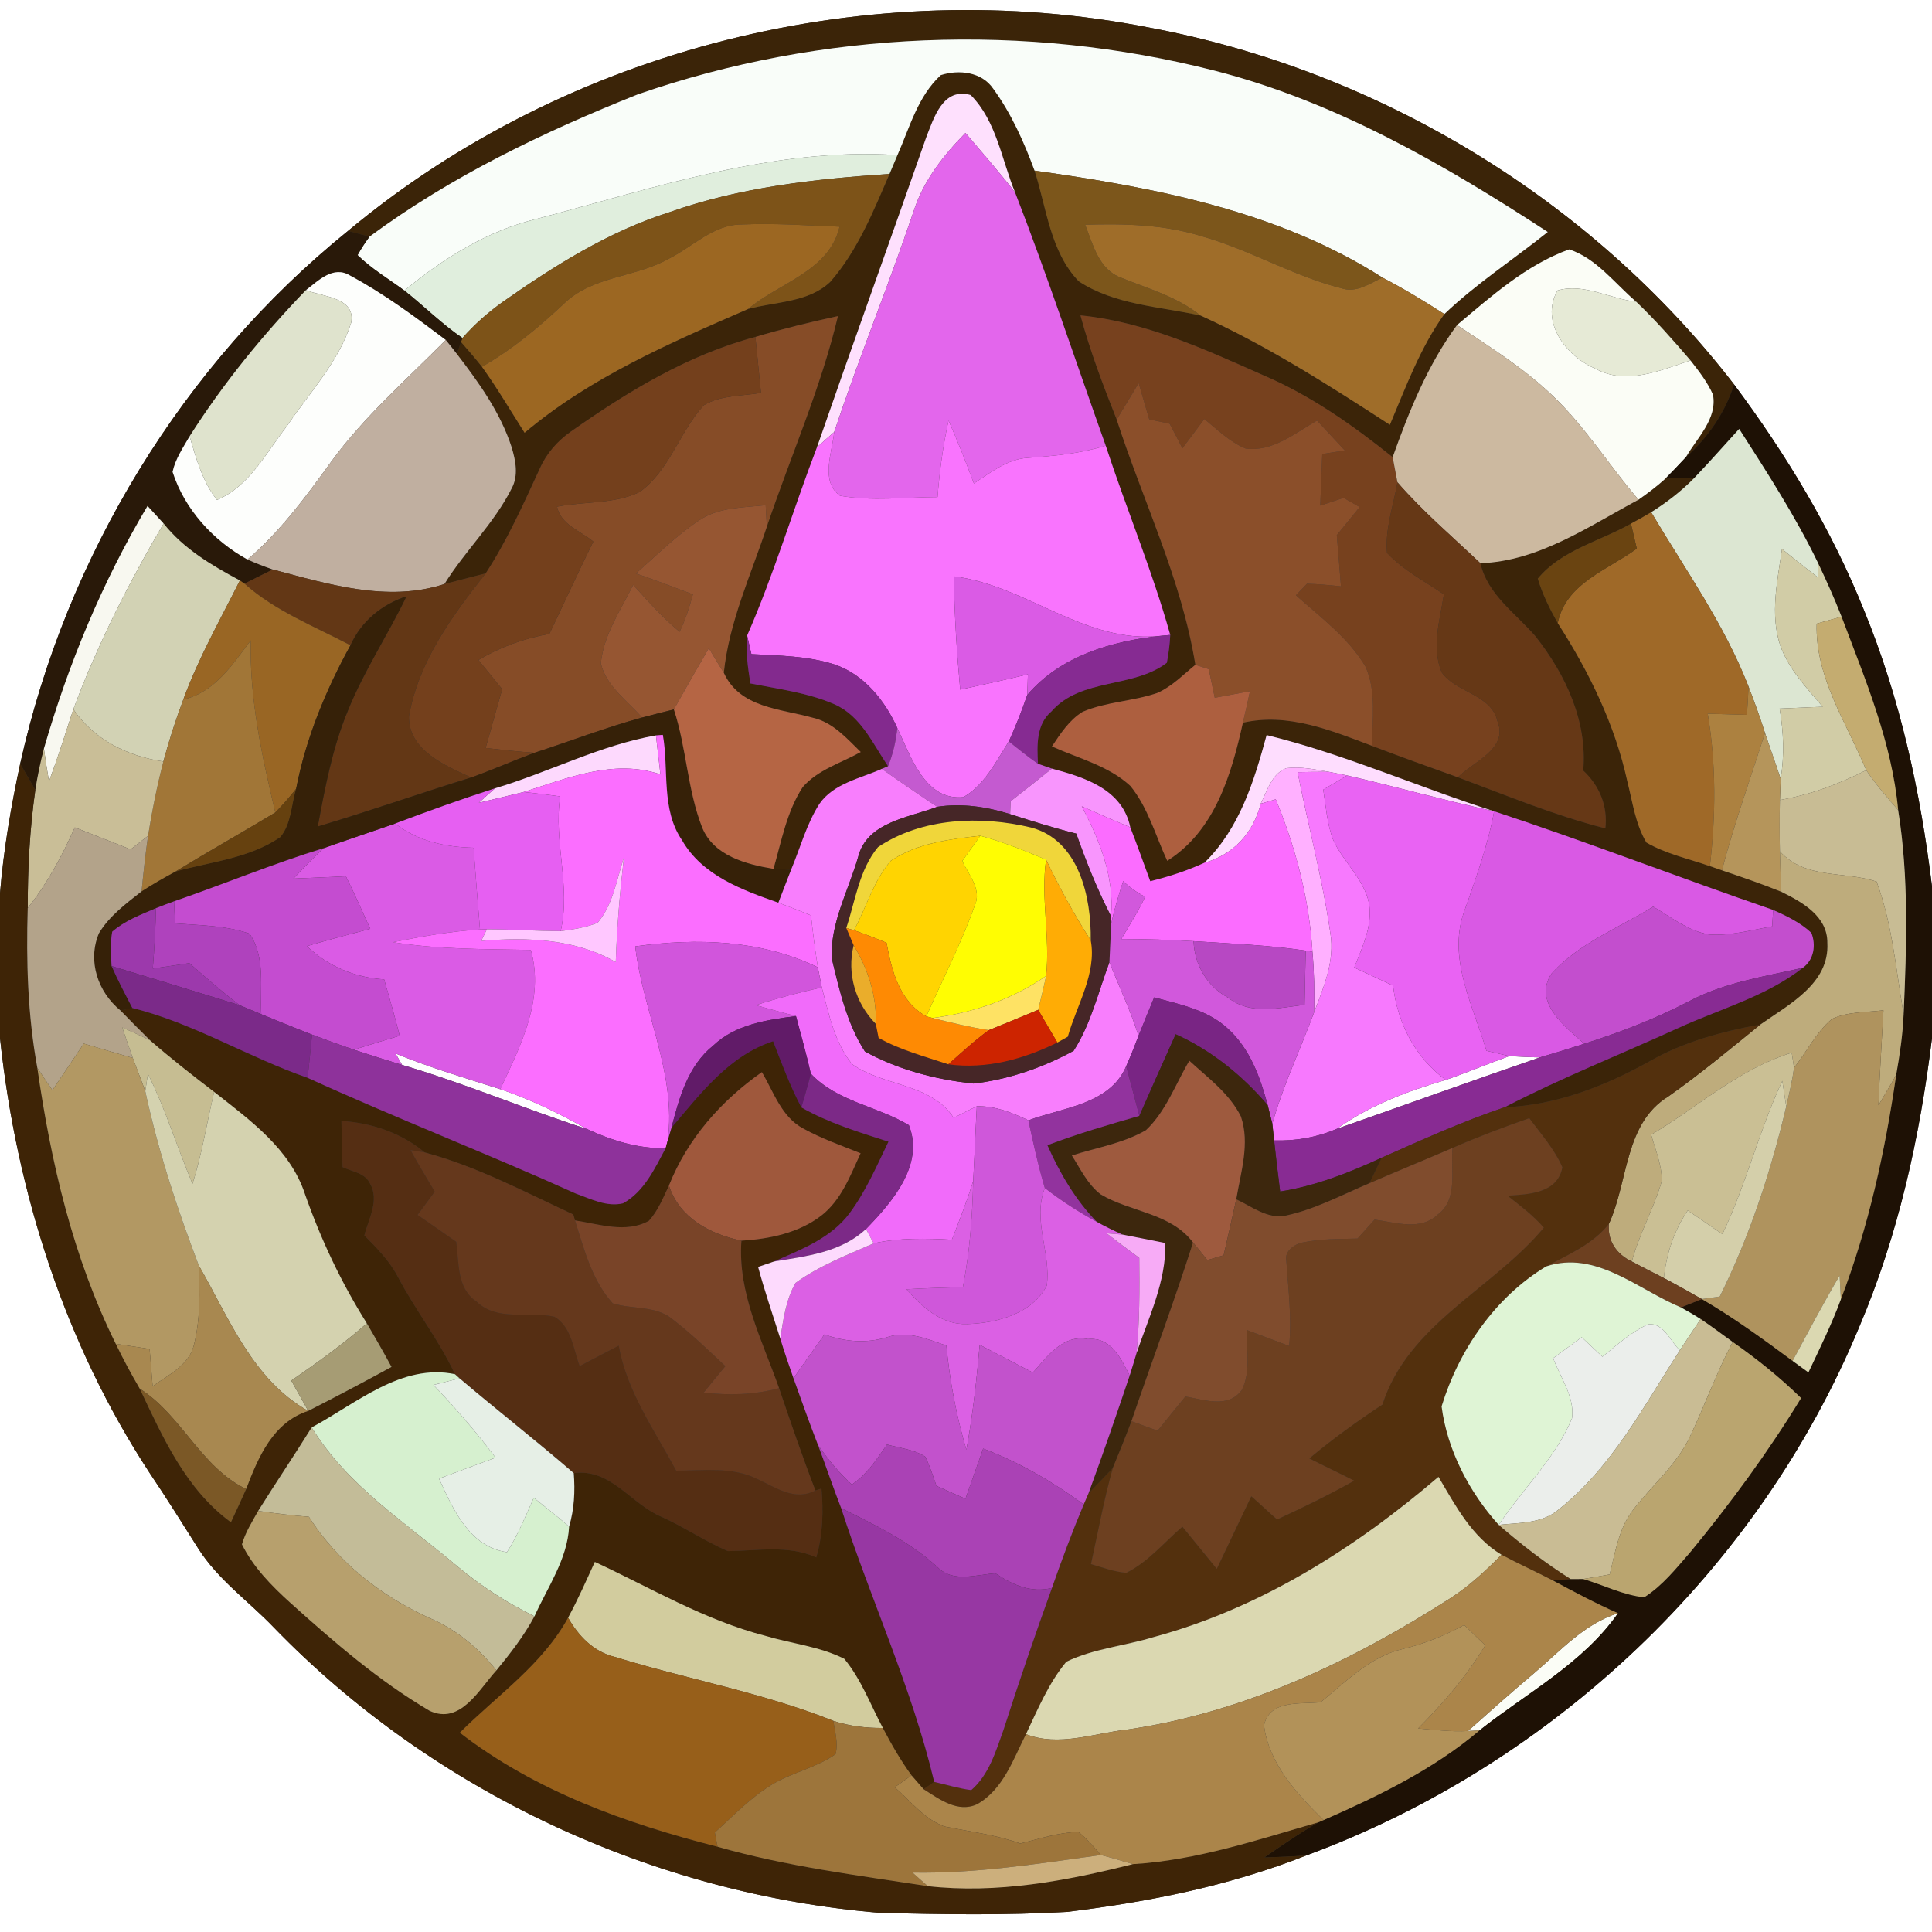 <?xml version="1.0" encoding="UTF-8" ?>
<!DOCTYPE svg PUBLIC "-//W3C//DTD SVG 1.1//EN" "http://www.w3.org/Graphics/SVG/1.1/DTD/svg11.dtd">
<svg width="250pt" height="250pt" viewBox="0 0 250 250" version="1.1" xmlns="http://www.w3.org/2000/svg">
<rect x="0" y="0" width="250" height="250" fill="#333333" stroke="none"/>
<g id="#ffffffff">
<path fill="#ffffff" opacity="1.00" d=" M 0.00 0.00 L 250.00 0.00 L 250.00 114.69 C 248.51 102.48 245.88 90.33 241.19 78.93 C 236.99 68.47 231.11 58.77 224.39 49.75 C 205.94 25.82 178.41 9.13 148.73 3.57 C 112.53 -3.53 73.39 6.23 45.02 29.89 C 23.61 47.19 8.56 72.00 2.61 98.84 C 1.42 104.37 0.46 109.96 0.00 115.60 L 0.00 0.00 Z" />
<path fill="#ffffff" opacity="1.00" d=" M 0.00 134.32 C 2.11 154.21 8.35 173.80 19.35 190.58 C 21.51 193.79 23.56 197.07 25.63 200.34 C 28.18 204.39 32.15 207.17 35.42 210.58 C 56.00 231.84 84.52 245.12 113.98 247.53 C 122.00 247.72 130.04 247.86 138.05 247.40 C 148.61 246.12 159.13 244.02 169.05 240.09 C 200.91 228.33 227.59 203.11 240.60 171.67 C 245.65 159.81 248.43 147.10 250.00 134.34 L 250.00 250.00 L 0.00 250.00 L 0.00 134.32 Z" />
<path fill="#ffffff" opacity="1.00" d=" M 51.19 136.33 C 55.61 138.14 60.19 139.50 64.73 140.94 C 68.64 142.25 72.35 144.07 75.93 146.09 C 67.91 143.50 60.13 140.18 52.03 137.80 C 51.82 137.43 51.40 136.70 51.19 136.33 Z" />
<path fill="#ffffff" opacity="1.00" d=" M 195.30 136.66 C 196.61 136.73 197.93 136.80 199.25 136.83 C 190.48 139.85 181.76 142.99 173.01 146.06 C 177.24 143.03 182.12 141.19 187.08 139.74 C 189.84 138.79 192.54 137.64 195.30 136.66 Z" />
</g>
<g id="#3b2408ff">
<path fill="#3b2408" opacity="1.00" d=" M 45.02 29.89 C 73.39 6.23 112.53 -3.53 148.73 3.57 C 178.41 9.13 205.94 25.82 224.39 49.75 C 223.22 53.42 221.02 56.62 218.15 59.17 C 219.59 56.66 222.24 54.21 221.66 51.07 C 220.94 49.44 219.84 48.03 218.75 46.64 C 216.51 44.02 214.22 41.43 211.72 39.04 C 208.96 36.69 206.59 33.44 203.05 32.27 C 197.49 34.28 193.00 38.32 188.54 42.06 C 184.75 47.20 182.34 53.19 180.21 59.16 C 175.04 55.01 169.56 51.15 163.43 48.54 C 155.84 45.17 148.17 41.64 139.81 40.81 C 141.05 45.41 142.74 49.86 144.50 54.29 C 147.91 64.85 152.91 74.99 154.68 86.03 C 153.11 87.30 151.67 88.81 149.80 89.65 C 146.64 90.76 143.18 90.78 140.09 92.11 C 138.36 93.17 137.22 94.94 136.12 96.59 C 139.56 98.14 143.46 99.09 146.28 101.71 C 148.57 104.53 149.53 108.14 151.04 111.39 C 157.22 107.49 159.34 100.23 160.83 93.52 C 166.63 92.19 172.24 94.51 177.56 96.52 C 181.24 97.93 184.95 99.25 188.65 100.58 C 194.95 102.93 201.19 105.53 207.73 107.19 C 208.06 104.30 206.97 101.67 204.87 99.71 C 205.42 93.31 202.56 87.24 198.68 82.33 C 196.11 79.34 192.50 76.97 191.56 72.88 C 199.11 72.62 205.57 68.11 212.02 64.66 C 213.24 63.81 214.43 62.91 215.53 61.91 C 216.76 61.89 218.00 61.87 219.24 61.85 C 217.57 63.55 215.67 65.02 213.66 66.28 C 212.80 66.80 211.92 67.29 211.04 67.76 C 207.00 70.05 202.04 71.17 198.99 74.87 C 199.59 76.90 200.54 78.79 201.57 80.63 C 205.63 86.93 208.98 93.78 210.58 101.13 C 211.26 103.79 211.61 106.63 213.05 109.03 C 215.59 110.50 218.50 111.12 221.26 112.08 C 221.65 112.21 222.43 112.48 222.82 112.62 C 225.40 113.50 227.98 114.37 230.51 115.40 C 233.20 116.73 236.50 118.56 236.46 122.02 C 236.75 127.27 231.49 129.97 227.81 132.56 C 222.79 133.49 217.80 134.82 213.35 137.39 C 207.59 140.58 201.33 143.02 194.69 143.28 C 201.98 139.49 209.63 136.47 217.11 133.05 C 222.54 130.55 228.50 128.97 233.28 125.23 C 234.73 124.21 235.01 122.28 234.39 120.71 C 232.97 119.38 231.20 118.54 229.45 117.75 C 217.38 113.60 205.47 108.98 193.34 104.98 C 183.48 101.84 173.97 97.58 163.90 95.12 C 162.28 101.08 160.41 107.20 155.85 111.64 C 153.60 112.68 151.24 113.44 148.84 114.03 C 147.99 111.71 147.16 109.37 146.26 107.06 C 145.25 102.13 140.36 100.59 136.11 99.46 C 135.66 99.30 134.76 98.99 134.31 98.83 C 134.19 96.46 134.06 93.75 136.06 92.05 C 139.90 87.68 146.61 89.11 150.99 85.76 C 151.22 84.57 151.37 83.37 151.43 82.16 C 149.11 73.85 145.76 65.87 143.08 57.67 C 139.18 46.74 135.55 35.72 131.35 24.90 C 129.60 20.66 128.96 15.68 125.61 12.30 C 122.01 11.26 120.84 15.26 119.83 17.84 C 115.16 31.20 110.35 44.51 105.71 57.89 C 102.61 65.97 100.16 74.30 96.68 82.24 C 96.47 84.31 96.78 86.39 97.10 88.44 C 100.75 89.16 104.52 89.63 107.97 91.13 C 111.38 92.62 112.95 96.24 114.91 99.15 L 114.11 99.49 C 111.33 100.74 107.90 101.35 106.04 104.01 C 104.36 106.63 103.57 109.69 102.37 112.54 C 101.80 112.51 100.66 112.46 100.09 112.43 C 101.12 108.85 101.80 105.03 103.87 101.85 C 105.82 99.60 108.84 98.73 111.38 97.31 C 109.56 95.54 107.78 93.47 105.19 92.88 C 101.01 91.70 95.74 91.63 93.66 87.06 C 94.35 80.44 97.17 74.39 99.23 68.15 C 102.29 59.07 106.21 50.25 108.43 40.90 C 104.84 41.68 101.27 42.55 97.75 43.60 C 89.00 45.93 81.19 50.69 73.85 55.86 C 72.11 57.08 70.68 58.72 69.83 60.68 C 67.70 65.28 65.63 69.93 62.85 74.19 C 61.07 74.66 59.29 75.12 57.51 75.57 C 60.18 71.27 63.94 67.72 66.22 63.18 C 67.11 61.53 66.72 59.59 66.21 57.89 C 64.76 53.39 61.96 49.50 59.11 45.79 C 59.24 45.40 59.51 44.63 59.65 44.25 C 60.57 45.30 61.49 46.36 62.36 47.46 C 64.34 50.21 66.06 53.14 67.88 56.00 C 76.40 48.82 86.67 44.39 96.79 39.99 C 100.36 39.02 104.61 39.16 107.44 36.47 C 110.97 32.44 113.00 27.37 115.10 22.51 C 115.44 21.70 115.78 20.89 116.13 20.07 C 117.71 16.50 118.77 12.45 121.74 9.72 C 124.08 8.97 127.02 9.29 128.51 11.46 C 130.85 14.67 132.50 18.36 133.87 22.08 C 135.43 26.93 135.90 32.58 139.59 36.40 C 144.23 39.46 150.06 39.66 155.35 40.83 C 163.97 44.74 171.93 49.83 179.85 54.97 C 181.92 50.07 183.78 44.99 186.90 40.64 C 191.03 36.70 195.83 33.58 200.28 30.02 C 186.89 21.28 172.78 13.13 157.16 9.14 C 132.70 2.89 106.38 3.93 82.53 12.21 C 70.35 17.07 58.39 22.81 47.82 30.62 C 46.88 30.37 45.95 30.13 45.02 29.89 Z" />
</g>
<g id="#f9fdf9ff">
<path fill="#f9fdf9" opacity="1.00" d=" M 82.53 12.21 C 106.38 3.93 132.70 2.89 157.16 9.14 C 172.78 13.13 186.89 21.28 200.28 30.02 C 195.83 33.58 191.03 36.70 186.90 40.64 C 184.29 38.96 181.64 37.35 178.89 35.92 C 165.41 27.31 149.46 24.27 133.87 22.08 C 132.50 18.36 130.85 14.67 128.51 11.46 C 127.02 9.29 124.08 8.97 121.74 9.72 C 118.77 12.45 117.71 16.50 116.13 20.07 C 100.18 19.02 84.79 24.29 69.58 28.29 C 63.11 29.83 57.40 33.40 52.33 37.60 C 50.29 36.09 48.08 34.79 46.27 33.01 C 46.73 32.18 47.25 31.38 47.82 30.62 C 58.39 22.81 70.35 17.07 82.53 12.21 Z" />
</g>
<g id="#fee0fdff">
<path fill="#fee0fd" opacity="1.00" d=" M 119.83 17.84 C 120.84 15.26 122.01 11.26 125.61 12.30 C 128.96 15.68 129.60 20.66 131.35 24.90 C 129.30 22.26 127.10 19.75 124.93 17.20 C 122.05 20.12 119.46 23.42 118.21 27.38 C 114.97 36.96 111.14 46.32 107.94 55.91 C 107.18 56.56 106.44 57.22 105.71 57.89 C 110.35 44.51 115.16 31.20 119.83 17.84 Z" />
</g>
<g id="#e366ecff">
<path fill="#e366ec" opacity="1.00" d=" M 118.21 27.38 C 119.46 23.42 122.05 20.12 124.93 17.20 C 127.10 19.75 129.30 22.26 131.35 24.90 C 135.55 35.72 139.18 46.74 143.08 57.67 C 139.83 58.69 136.44 59.00 133.06 59.24 C 130.36 59.38 128.19 61.15 126.02 62.56 C 125.00 59.81 123.92 57.09 122.74 54.42 C 122.03 57.68 121.57 60.99 121.32 64.32 C 117.12 64.33 112.86 64.88 108.70 64.15 C 106.09 62.28 107.70 58.53 107.94 55.91 C 111.14 46.32 114.97 36.96 118.21 27.38 Z" />
</g>
<g id="#e0eeddff">
<path fill="#e0eedd" opacity="1.00" d=" M 69.58 28.29 C 84.79 24.29 100.18 19.02 116.13 20.07 C 115.78 20.89 115.44 21.70 115.10 22.51 C 105.48 23.15 95.77 24.21 86.63 27.46 C 78.77 29.95 71.75 34.37 65.05 39.07 C 63.15 40.43 61.39 41.98 59.84 43.74 C 57.16 41.92 54.87 39.60 52.33 37.60 C 57.40 33.40 63.11 29.83 69.58 28.29 Z" />
</g>
<g id="#7c561bff">
<path fill="#7c561b" opacity="1.00" d=" M 133.87 22.08 C 149.46 24.27 165.41 27.31 178.89 35.92 C 177.23 36.69 175.48 37.97 173.55 37.29 C 167.26 35.70 161.62 32.26 155.36 30.53 C 150.53 29.04 145.43 28.93 140.42 29.08 C 141.44 31.64 142.17 34.88 145.08 35.94 C 148.60 37.36 152.33 38.40 155.35 40.83 C 150.06 39.66 144.23 39.46 139.59 36.40 C 135.90 32.58 135.43 26.93 133.87 22.08 Z" />
</g>
<g id="#7d5318ff">
<path fill="#7d5318" opacity="1.00" d=" M 86.63 27.46 C 95.77 24.21 105.48 23.15 115.10 22.51 C 113.00 27.37 110.97 32.44 107.44 36.47 C 104.61 39.16 100.36 39.02 96.79 39.99 C 100.85 36.57 107.29 35.10 108.64 29.33 C 104.42 29.18 100.20 28.85 95.98 29.05 C 92.31 29.04 89.68 31.91 86.60 33.45 C 82.33 35.89 76.84 35.68 73.13 39.15 C 69.82 42.27 66.32 45.21 62.36 47.46 C 61.49 46.36 60.57 45.30 59.65 44.25 L 59.84 43.74 C 61.39 41.98 63.15 40.43 65.05 39.07 C 71.75 34.37 78.77 29.95 86.63 27.46 Z" />
</g>
<g id="#9c6722ff">
<path fill="#9c6722" opacity="1.00" d=" M 86.60 33.45 C 89.68 31.91 92.31 29.04 95.98 29.05 C 100.20 28.85 104.42 29.18 108.64 29.33 C 107.29 35.10 100.85 36.57 96.79 39.99 C 86.67 44.39 76.40 48.82 67.88 56.00 C 66.06 53.14 64.34 50.21 62.36 47.46 C 66.32 45.21 69.82 42.27 73.13 39.15 C 76.84 35.68 82.33 35.89 86.60 33.45 Z" />
</g>
<g id="#9f6d29ff">
<path fill="#9f6d29" opacity="1.00" d=" M 140.42 29.08 C 145.43 28.93 150.53 29.04 155.36 30.53 C 161.62 32.26 167.26 35.70 173.55 37.29 C 175.48 37.97 177.23 36.69 178.89 35.92 C 181.64 37.35 184.29 38.96 186.90 40.64 C 183.78 44.99 181.92 50.07 179.85 54.97 C 171.93 49.83 163.97 44.74 155.35 40.83 C 152.33 38.40 148.60 37.36 145.08 35.94 C 142.17 34.88 141.44 31.64 140.42 29.08 Z" />
</g>
<g id="#291909ff">
<path fill="#291909" opacity="1.00" d=" M 2.61 98.84 C 8.56 72.00 23.61 47.19 45.02 29.89 C 45.95 30.13 46.88 30.37 47.82 30.62 C 47.25 31.38 46.73 32.18 46.27 33.01 C 48.08 34.79 50.29 36.09 52.33 37.60 C 54.87 39.60 57.16 41.92 59.84 43.74 L 59.65 44.25 C 59.51 44.63 59.24 45.40 59.11 45.79 C 58.64 45.18 58.17 44.58 57.68 43.99 C 53.72 41.00 49.69 38.01 45.31 35.66 C 43.14 34.31 41.22 36.30 39.59 37.54 C 33.99 43.35 28.87 49.64 24.53 56.46 C 23.69 57.93 22.69 59.38 22.33 61.06 C 23.89 65.91 27.59 69.95 32.02 72.40 C 33.09 72.88 34.18 73.30 35.29 73.69 C 34.07 74.29 32.85 74.91 31.63 75.52 L 31.04 75.11 C 27.40 73.16 23.78 71.03 21.17 67.74 C 20.48 66.98 19.78 66.23 19.09 65.47 C 13.24 75.29 8.85 85.91 5.68 96.88 C 5.23 98.64 4.85 100.42 4.57 102.22 C 3.92 101.09 3.26 99.96 2.61 98.84 Z" />
</g>
<g id="#fbfdf6ff">
<path fill="#fbfdf6" opacity="1.00" d=" M 188.54 42.06 C 193.00 38.32 197.49 34.28 203.05 32.27 C 206.59 33.44 208.96 36.69 211.72 39.04 C 208.34 38.68 204.91 36.58 201.54 37.59 C 199.23 41.66 202.68 46.13 206.44 47.70 C 210.39 49.90 214.86 47.93 218.75 46.64 C 219.84 48.03 220.94 49.44 221.66 51.07 C 222.24 54.21 219.59 56.66 218.15 59.17 C 217.28 60.09 216.42 61.02 215.53 61.91 C 214.43 62.91 213.24 63.81 212.02 64.66 C 208.21 60.23 205.11 55.18 200.85 51.15 C 197.15 47.60 192.77 44.90 188.54 42.06 Z" />
<path fill="#fbfdf6" opacity="1.00" d=" M 198.50 216.52 C 201.90 213.64 204.99 210.13 209.37 208.75 C 204.83 215.25 197.55 219.07 191.45 223.91 C 191.08 223.93 190.33 223.97 189.96 223.99 C 192.78 221.47 195.61 218.96 198.50 216.52 Z" />
</g>
<g id="#fdfefcff">
<path fill="#fdfefc" opacity="1.00" d=" M 39.59 37.54 C 41.22 36.30 43.14 34.31 45.31 35.66 C 49.69 38.01 53.72 41.00 57.68 43.99 C 52.60 49.14 47.08 53.92 42.80 59.82 C 39.56 64.29 36.25 68.79 32.02 72.40 C 27.59 69.95 23.89 65.91 22.33 61.06 C 22.69 59.38 23.69 57.93 24.53 56.46 C 25.39 59.32 26.18 62.31 28.08 64.69 C 32.31 62.90 34.44 58.56 37.14 55.12 C 40.06 50.78 43.85 46.82 45.44 41.76 C 46.07 38.46 41.71 38.41 39.59 37.54 Z" />
</g>
<g id="#e6ead6ff">
<path fill="#e6ead6" opacity="1.00" d=" M 201.54 37.59 C 204.91 36.58 208.34 38.68 211.72 39.04 C 214.22 41.43 216.51 44.02 218.75 46.64 C 214.86 47.93 210.39 49.90 206.44 47.70 C 202.68 46.13 199.23 41.66 201.54 37.59 Z" />
</g>
<g id="#dfe3cdff">
<path fill="#dfe3cd" opacity="1.00" d=" M 24.53 56.46 C 28.87 49.64 33.99 43.35 39.59 37.54 C 41.71 38.41 46.07 38.46 45.44 41.76 C 43.85 46.82 40.06 50.78 37.14 55.12 C 34.44 58.56 32.31 62.90 28.08 64.69 C 26.18 62.31 25.39 59.32 24.53 56.46 Z" />
</g>
<g id="#864c27ff">
<path fill="#864c27" opacity="1.00" d=" M 97.75 43.60 C 101.27 42.55 104.84 41.68 108.43 40.90 C 106.21 50.25 102.29 59.07 99.23 68.15 C 99.19 67.46 99.12 66.06 99.08 65.37 C 96.16 65.69 92.97 65.62 90.44 67.35 C 87.48 69.33 84.95 71.86 82.29 74.21 C 84.77 75.05 87.21 76.00 89.66 76.91 C 89.21 78.57 88.69 80.20 87.94 81.75 C 85.74 79.94 83.84 77.78 81.93 75.68 C 80.33 78.95 78.09 82.14 77.75 85.86 C 78.45 88.79 81.18 90.68 83.08 92.85 C 78.37 94.14 73.80 95.91 69.16 97.41 C 67.05 97.27 64.94 97.02 62.84 96.79 C 63.55 94.25 64.26 91.72 64.98 89.18 C 63.96 87.92 62.93 86.66 61.91 85.41 C 64.73 83.71 67.85 82.60 71.09 82.02 C 72.99 78.04 74.83 74.03 76.77 70.08 C 75.14 68.71 72.53 67.88 72.08 65.56 C 75.61 64.86 79.45 65.25 82.76 63.67 C 86.66 60.87 87.92 55.88 91.08 52.43 C 93.28 51.12 96.01 51.26 98.47 50.84 C 98.23 48.43 97.99 46.01 97.75 43.60 Z" />
</g>
<g id="#77411eff">
<path fill="#77411e" opacity="1.00" d=" M 139.81 40.81 C 148.17 41.64 155.84 45.17 163.43 48.54 C 169.56 51.15 175.04 55.01 180.21 59.16 C 180.41 60.24 180.62 61.32 180.83 62.41 C 180.31 65.43 179.21 68.43 179.48 71.54 C 181.57 73.78 184.33 75.19 186.84 76.91 C 186.33 80.21 185.20 83.76 186.56 87.01 C 188.45 89.67 192.97 89.81 193.78 93.35 C 195.19 96.92 190.68 98.53 188.65 100.58 C 184.95 99.25 181.24 97.93 177.56 96.52 C 177.54 93.12 178.14 89.48 176.70 86.27 C 174.48 82.52 170.89 79.89 167.69 77.03 C 168.05 76.66 168.76 75.91 169.12 75.54 C 170.59 75.57 172.06 75.72 173.52 75.87 C 173.34 73.66 173.17 71.45 172.98 69.25 C 173.96 68.03 174.95 66.82 175.94 65.61 C 175.24 65.21 174.54 64.81 173.85 64.42 C 172.84 64.75 171.84 65.09 170.84 65.42 C 170.92 63.20 171.01 60.98 171.10 58.75 C 172.07 58.60 173.04 58.44 174.02 58.29 C 172.82 57.00 171.61 55.71 170.42 54.42 C 167.58 56.05 164.66 58.51 161.18 58.04 C 159.13 57.19 157.53 55.59 155.84 54.22 C 154.90 55.49 153.95 56.75 153.00 58.01 C 152.46 56.94 151.91 55.89 151.35 54.83 C 150.47 54.64 149.59 54.45 148.71 54.26 C 148.24 52.69 147.80 51.12 147.34 49.56 C 146.42 51.15 145.44 52.71 144.50 54.29 C 142.74 49.86 141.05 45.41 139.81 40.81 Z" />
</g>
<g id="#ccb9a0ff">
<path fill="#ccb9a0" opacity="1.00" d=" M 180.21 59.16 C 182.34 53.19 184.75 47.20 188.54 42.06 C 192.77 44.90 197.15 47.60 200.85 51.15 C 205.11 55.18 208.21 60.23 212.02 64.66 C 205.57 68.11 199.11 72.62 191.56 72.88 C 187.93 69.44 184.11 66.19 180.83 62.41 C 180.62 61.32 180.41 60.24 180.21 59.16 Z" />
</g>
<g id="#c0afa0ff">
<path fill="#c0afa0" opacity="1.00" d=" M 57.68 43.99 C 58.17 44.58 58.64 45.18 59.11 45.79 C 61.96 49.50 64.76 53.39 66.21 57.89 C 66.72 59.59 67.11 61.53 66.22 63.18 C 63.94 67.72 60.18 71.27 57.51 75.57 C 50.17 77.99 42.45 75.58 35.29 73.69 C 34.18 73.30 33.09 72.88 32.02 72.40 C 36.25 68.79 39.56 64.29 42.80 59.82 C 47.08 53.92 52.60 49.14 57.68 43.99 Z" />
</g>
<g id="#74401cff">
<path fill="#74401c" opacity="1.00" d=" M 73.85 55.86 C 81.19 50.69 89.00 45.93 97.75 43.60 C 97.99 46.01 98.23 48.43 98.47 50.84 C 96.01 51.26 93.28 51.12 91.08 52.43 C 87.92 55.88 86.66 60.87 82.76 63.67 C 79.45 65.25 75.61 64.86 72.08 65.56 C 72.53 67.88 75.14 68.71 76.77 70.08 C 74.83 74.03 72.99 78.04 71.09 82.02 C 67.85 82.60 64.73 83.71 61.91 85.41 C 62.93 86.66 63.96 87.92 64.98 89.18 C 64.26 91.72 63.55 94.25 62.84 96.79 C 64.94 97.02 67.05 97.27 69.16 97.41 C 66.41 98.43 63.73 99.62 60.97 100.61 C 57.61 99.07 52.83 97.08 52.92 92.68 C 54.15 85.65 58.51 79.67 62.85 74.19 C 65.63 69.93 67.70 65.28 69.83 60.68 C 70.68 58.72 72.11 57.08 73.85 55.86 Z" />
</g>
<g id="#8b4f2aff">
<path fill="#8b4f2a" opacity="1.00" d=" M 144.50 54.29 C 145.44 52.71 146.42 51.15 147.34 49.56 C 147.80 51.12 148.24 52.69 148.71 54.26 C 149.59 54.45 150.47 54.64 151.35 54.83 C 151.91 55.89 152.46 56.94 153.00 58.01 C 153.95 56.75 154.90 55.49 155.84 54.22 C 157.53 55.59 159.13 57.19 161.18 58.04 C 164.66 58.51 167.58 56.05 170.42 54.42 C 171.61 55.71 172.82 57.00 174.02 58.29 C 173.04 58.44 172.07 58.60 171.10 58.75 C 171.01 60.98 170.92 63.20 170.84 65.42 C 171.84 65.09 172.84 64.75 173.85 64.42 C 174.54 64.81 175.24 65.21 175.94 65.61 C 174.95 66.82 173.96 68.03 172.98 69.25 C 173.17 71.45 173.34 73.66 173.52 75.87 C 172.06 75.72 170.59 75.57 169.12 75.54 C 168.76 75.91 168.05 76.66 167.69 77.03 C 170.89 79.89 174.48 82.52 176.70 86.27 C 178.14 89.48 177.54 93.12 177.56 96.52 C 172.24 94.51 166.63 92.19 160.83 93.52 C 161.16 92.16 161.45 90.80 161.75 89.44 C 160.22 89.72 158.70 90.00 157.19 90.29 C 156.93 89.05 156.67 87.82 156.41 86.58 C 155.98 86.44 155.11 86.16 154.68 86.03 C 152.91 74.99 147.91 64.85 144.50 54.29 Z" />
</g>
<g id="#1e1105ff">
<path fill="#1e1105" opacity="1.00" d=" M 218.15 59.17 C 221.02 56.62 223.22 53.42 224.39 49.75 C 231.11 58.77 236.99 68.47 241.19 78.93 C 245.88 90.33 248.51 102.48 250.00 114.69 L 250.00 134.34 C 248.43 147.10 245.65 159.81 240.60 171.67 C 227.59 203.11 200.91 228.33 169.05 240.09 C 167.23 240.24 165.41 240.30 163.59 240.36 C 165.89 238.78 168.19 237.18 170.62 235.80 L 171.27 235.52 C 178.38 232.40 185.48 228.97 191.45 223.91 C 197.55 219.07 204.83 215.25 209.37 208.75 C 206.48 207.48 203.70 205.99 200.92 204.50 C 201.51 204.46 202.67 204.37 203.25 204.33 C 203.65 204.33 204.45 204.33 204.85 204.32 C 207.49 205.09 210.00 206.40 212.76 206.69 C 215.15 205.17 216.93 202.90 218.78 200.78 C 223.96 194.48 228.81 187.88 233.06 180.91 C 230.33 178.24 227.34 175.84 224.21 173.65 C 222.83 172.65 221.47 171.63 220.06 170.68 C 219.22 170.15 218.37 169.65 217.51 169.18 C 218.19 168.91 219.54 168.37 220.22 168.10 C 224.32 170.49 228.15 173.28 231.96 176.10 C 232.48 176.47 233.50 177.22 234.01 177.59 C 235.48 174.47 237.02 171.37 238.21 168.13 C 241.79 158.78 243.94 148.96 245.37 139.08 C 245.83 136.48 246.22 133.86 246.33 131.22 C 246.72 122.42 247.02 113.55 245.62 104.82 C 244.82 96.07 241.36 87.93 238.30 79.80 C 237.37 77.43 236.33 75.11 235.24 72.82 C 232.32 66.78 228.66 61.14 225.05 55.50 C 223.11 57.62 221.22 59.78 219.24 61.85 C 218.00 61.87 216.76 61.89 215.53 61.91 C 216.42 61.02 217.28 60.09 218.15 59.17 Z" />
</g>
<g id="#f974feff">
<path fill="#f974fe" opacity="1.00" d=" M 121.32 64.32 C 121.57 60.99 122.03 57.68 122.74 54.42 C 123.92 57.09 125.00 59.81 126.02 62.56 C 128.19 61.15 130.36 59.38 133.06 59.24 C 136.44 59.00 139.83 58.69 143.08 57.67 C 145.76 65.87 149.11 73.85 151.43 82.16 L 150.36 82.26 C 140.52 83.46 132.88 75.74 123.42 74.58 C 123.50 79.48 123.80 84.37 124.25 89.24 C 127.18 88.61 130.10 87.96 133.01 87.26 C 132.99 87.92 132.95 89.26 132.93 89.92 C 132.22 91.96 131.43 93.98 130.54 95.94 C 128.88 98.53 127.42 101.56 124.67 103.15 C 119.66 103.64 117.85 97.83 116.11 94.20 C 114.50 90.64 111.80 87.26 107.98 85.98 C 104.51 84.87 100.83 84.84 97.23 84.64 C 97.09 84.04 96.82 82.84 96.68 82.24 C 100.16 74.30 102.61 65.97 105.71 57.89 C 106.44 57.22 107.18 56.56 107.94 55.91 C 107.70 58.53 106.09 62.28 108.70 64.15 C 112.86 64.88 117.12 64.33 121.32 64.32 Z" />
</g>
<g id="#dce6d2ff">
<path fill="#dce6d2" opacity="1.00" d=" M 219.24 61.85 C 221.22 59.78 223.11 57.62 225.05 55.50 C 228.66 61.14 232.32 66.78 235.24 72.82 C 235.25 73.30 235.27 74.27 235.29 74.75 C 233.70 73.54 232.14 72.29 230.59 71.04 C 230.01 75.13 229.02 79.43 230.35 83.49 C 231.44 86.59 233.77 89.00 235.86 91.46 C 234.00 91.51 232.14 91.63 230.28 91.69 C 230.80 94.70 230.92 97.76 230.42 100.79 C 229.77 98.79 229.05 96.83 228.39 94.85 C 227.76 92.82 227.02 90.83 226.26 88.84 C 223.13 80.77 218.06 73.68 213.66 66.28 C 215.67 65.02 217.57 63.55 219.24 61.85 Z" />
</g>
<g id="#663816ff">
<path fill="#663816" opacity="1.00" d=" M 179.48 71.54 C 179.21 68.43 180.31 65.43 180.83 62.41 C 184.11 66.19 187.93 69.44 191.56 72.88 C 192.50 76.97 196.11 79.34 198.68 82.33 C 202.56 87.24 205.42 93.31 204.87 99.71 C 206.97 101.67 208.06 104.30 207.73 107.19 C 201.19 105.53 194.95 102.93 188.65 100.58 C 190.68 98.53 195.19 96.92 193.78 93.35 C 192.97 89.81 188.45 89.67 186.56 87.01 C 185.20 83.76 186.33 80.21 186.84 76.91 C 184.33 75.19 181.57 73.78 179.48 71.54 Z" />
</g>
<g id="#965632ff">
<path fill="#965632" opacity="1.00" d=" M 90.44 67.35 C 92.97 65.62 96.16 65.69 99.08 65.37 C 99.12 66.06 99.19 67.46 99.23 68.15 C 97.17 74.39 94.35 80.44 93.66 87.06 C 92.99 86.00 92.36 84.93 91.72 83.87 C 90.20 86.50 88.68 89.14 87.20 91.80 C 85.82 92.14 84.45 92.49 83.08 92.85 C 81.18 90.68 78.45 88.79 77.75 85.86 C 78.09 82.14 80.33 78.95 81.93 75.68 C 83.84 77.78 85.74 79.94 87.94 81.75 C 88.69 80.20 89.21 78.57 89.66 76.91 C 87.21 76.00 84.77 75.05 82.29 74.21 C 84.95 71.86 87.48 69.33 90.44 67.35 Z" />
</g>
<g id="#f8f8f0ff">
<path fill="#f8f8f0" opacity="1.00" d=" M 19.09 65.47 C 19.78 66.23 20.48 66.98 21.17 67.74 C 16.66 75.42 12.60 83.42 9.49 91.78 C 8.47 94.90 7.49 98.03 6.34 101.11 C 6.10 99.71 5.88 98.29 5.68 96.88 C 8.85 85.91 13.24 75.29 19.09 65.47 Z" />
</g>
<g id="#9f6928ff">
<path fill="#9f6928" opacity="1.00" d=" M 211.04 67.76 C 211.92 67.29 212.80 66.80 213.66 66.28 C 218.06 73.68 223.13 80.77 226.26 88.84 C 226.21 90.06 226.14 91.28 226.05 92.50 C 224.36 92.45 222.67 92.40 220.98 92.35 C 222.08 98.88 222.03 105.51 221.26 112.08 C 218.50 111.12 215.59 110.50 213.05 109.03 C 211.61 106.63 211.26 103.79 210.58 101.13 C 208.98 93.78 205.63 86.93 201.57 80.63 C 202.59 75.49 208.03 73.75 211.80 70.99 C 211.54 69.91 211.29 68.83 211.04 67.76 Z" />
</g>
<g id="#d2d2b4ff">
<path fill="#d2d2b4" opacity="1.00" d=" M 21.17 67.74 C 23.78 71.03 27.40 73.16 31.04 75.11 C 28.50 80.19 25.67 85.16 23.72 90.52 C 22.73 93.15 21.87 95.82 21.14 98.54 C 16.51 97.86 12.18 95.73 9.49 91.78 C 12.60 83.42 16.66 75.42 21.17 67.74 Z" />
</g>
<g id="#6a4411ff">
<path fill="#6a4411" opacity="1.00" d=" M 198.99 74.87 C 202.04 71.17 207.00 70.05 211.04 67.76 C 211.29 68.83 211.54 69.91 211.80 70.99 C 208.03 73.75 202.59 75.49 201.57 80.63 C 200.54 78.79 199.59 76.90 198.99 74.87 Z" />
</g>
<g id="#d1cca6ff">
<path fill="#d1cca6" opacity="1.00" d=" M 230.59 71.04 C 232.14 72.29 233.70 73.54 235.29 74.75 C 235.27 74.27 235.25 73.30 235.24 72.82 C 236.33 75.11 237.37 77.43 238.30 79.80 C 237.22 80.10 236.15 80.39 235.08 80.70 C 234.87 87.64 238.94 93.50 241.49 99.66 C 237.96 101.46 234.23 102.85 230.32 103.52 C 230.34 102.84 230.39 101.47 230.42 100.79 C 230.92 97.76 230.80 94.70 230.28 91.69 C 232.14 91.63 234.00 91.51 235.86 91.46 C 233.77 89.00 231.44 86.59 230.35 83.49 C 229.02 79.43 230.01 75.13 230.59 71.04 Z" />
</g>
<g id="#633715ff">
<path fill="#633715" opacity="1.00" d=" M 31.63 75.52 C 32.85 74.91 34.07 74.29 35.29 73.69 C 42.45 75.58 50.17 77.99 57.51 75.57 C 59.29 75.12 61.07 74.66 62.85 74.19 C 58.51 79.67 54.15 85.65 52.92 92.68 C 52.83 97.08 57.61 99.07 60.97 100.61 C 54.33 102.65 47.78 104.97 41.12 106.95 C 42.06 101.89 43.02 96.78 45.00 92.00 C 47.08 86.83 50.19 82.17 52.60 77.16 C 49.39 78.22 46.75 80.40 45.35 83.50 C 40.66 81.03 35.64 79.09 31.63 75.52 Z" />
</g>
<g id="#996624ff">
<path fill="#996624" opacity="1.00" d=" M 31.04 75.11 L 31.63 75.52 C 35.64 79.09 40.66 81.03 45.35 83.50 C 42.15 89.32 39.58 95.53 38.32 102.07 C 37.47 103.14 36.58 104.17 35.62 105.14 C 33.90 97.81 32.26 90.44 32.45 82.86 C 30.11 85.97 27.79 89.59 23.72 90.52 C 25.67 85.16 28.50 80.19 31.04 75.11 Z" />
</g>
<g id="#da5be5ff">
<path fill="#da5be5" opacity="1.00" d=" M 123.42 74.58 C 132.88 75.74 140.52 83.46 150.36 82.26 C 143.94 82.92 137.26 84.84 132.93 89.92 C 132.95 89.26 132.99 87.92 133.01 87.26 C 130.10 87.96 127.18 88.61 124.25 89.24 C 123.80 84.37 123.50 79.48 123.42 74.58 Z" />
<path fill="#da5be5" opacity="1.00" d=" M 41.89 109.75 C 44.97 108.66 48.05 107.64 51.13 106.57 C 54.04 108.86 57.66 109.62 61.28 109.70 C 61.54 113.23 61.81 116.75 62.11 120.28 C 58.31 120.50 54.56 121.19 50.84 121.92 C 56.74 122.86 62.73 122.81 68.69 122.92 C 70.49 129.28 67.36 135.34 64.73 140.94 C 60.19 139.50 55.61 138.14 51.19 136.33 C 51.40 136.70 51.82 137.43 52.03 137.80 C 49.94 137.17 47.87 136.51 45.80 135.83 C 47.77 135.21 49.75 134.61 51.72 134.02 C 51.10 131.58 50.40 129.15 49.71 126.73 C 45.95 126.51 42.43 125.04 39.71 122.43 C 42.43 121.64 45.17 120.90 47.91 120.19 C 46.87 117.92 45.87 115.63 44.76 113.39 C 42.49 113.49 40.23 113.61 37.97 113.69 C 39.25 112.35 40.53 111.00 41.89 109.75 Z" />
</g>
<g id="#362108ff">
<path fill="#362108" opacity="1.00" d=" M 45.35 83.50 C 46.75 80.40 49.39 78.22 52.60 77.16 C 50.19 82.17 47.08 86.83 45.00 92.00 C 43.02 96.78 42.06 101.89 41.12 106.95 C 47.78 104.97 54.33 102.65 60.97 100.61 C 63.73 99.62 66.41 98.43 69.16 97.41 C 73.80 95.91 78.37 94.14 83.08 92.85 C 84.45 92.49 85.82 92.14 87.20 91.80 C 88.84 96.79 88.94 102.18 90.86 107.08 C 92.35 110.75 96.56 111.84 100.09 112.43 C 100.66 112.46 101.80 112.51 102.37 112.54 C 101.82 113.96 101.27 115.39 100.72 116.81 C 96.04 115.17 90.87 113.29 88.26 108.74 C 85.51 104.72 86.58 99.63 85.77 95.09 L 84.88 95.16 C 77.66 96.43 71.05 99.92 64.05 102.01 C 59.70 103.41 55.40 104.96 51.13 106.57 C 48.05 107.64 44.97 108.66 41.89 109.75 C 35.34 111.76 29.01 114.39 22.53 116.63 C 21.74 116.91 20.96 117.21 20.18 117.52 C 18.21 118.36 16.15 119.14 14.52 120.56 C 14.26 122.03 14.34 123.53 14.44 125.01 C 15.25 126.86 16.20 128.64 17.12 130.43 C 16.74 130.51 15.97 130.68 15.59 130.76 C 12.66 128.37 11.29 124.35 12.80 120.76 C 14.15 118.52 16.30 116.93 18.32 115.34 C 19.74 114.42 21.21 113.58 22.70 112.78 C 27.26 111.51 32.28 111.07 36.27 108.32 C 37.70 106.62 37.68 104.14 38.32 102.07 C 39.58 95.53 42.15 89.32 45.35 83.50 Z" />
</g>
<g id="#c4ac70ff">
<path fill="#c4ac70" opacity="1.00" d=" M 235.08 80.70 C 236.15 80.39 237.22 80.10 238.30 79.80 C 241.36 87.93 244.82 96.07 245.62 104.82 C 244.16 103.16 242.72 101.49 241.49 99.66 C 238.94 93.50 234.87 87.64 235.08 80.70 Z" />
</g>
<g id="#832a8eff">
<path fill="#832a8e" opacity="1.00" d=" M 97.10 88.44 C 96.78 86.39 96.47 84.31 96.68 82.24 C 96.82 82.84 97.09 84.04 97.23 84.64 C 100.83 84.84 104.51 84.87 107.98 85.98 C 111.80 87.26 114.50 90.64 116.11 94.20 C 115.93 95.89 115.56 97.57 114.91 99.15 C 112.95 96.24 111.38 92.62 107.97 91.13 C 104.52 89.63 100.75 89.16 97.10 88.44 Z" />
</g>
<g id="#862b92ff">
<path fill="#862b92" opacity="1.00" d=" M 150.36 82.26 L 151.43 82.16 C 151.37 83.37 151.22 84.57 150.99 85.76 C 146.61 89.11 139.90 87.68 136.06 92.05 C 134.06 93.75 134.19 96.46 134.31 98.83 C 133.01 97.93 131.78 96.92 130.54 95.94 C 131.43 93.98 132.22 91.96 132.93 89.92 C 137.26 84.84 143.94 82.92 150.36 82.26 Z" />
</g>
<g id="#a17637ff">
<path fill="#a17637" opacity="1.00" d=" M 23.72 90.52 C 27.79 89.59 30.11 85.97 32.45 82.86 C 32.26 90.44 33.90 97.81 35.62 105.14 C 31.33 107.72 26.97 110.18 22.70 112.78 C 21.21 113.58 19.74 114.42 18.32 115.34 C 18.56 112.94 18.81 110.54 19.16 108.15 C 19.67 104.92 20.32 101.71 21.14 98.54 C 21.87 95.82 22.73 93.15 23.72 90.52 Z" />
</g>
<g id="#b56544ff">
<path fill="#b56544" opacity="1.00" d=" M 87.20 91.80 C 88.68 89.14 90.20 86.50 91.72 83.87 C 92.36 84.93 92.99 86.00 93.66 87.06 C 95.74 91.63 101.01 91.70 105.19 92.88 C 107.78 93.47 109.56 95.54 111.38 97.31 C 108.84 98.73 105.82 99.60 103.87 101.85 C 101.80 105.03 101.12 108.85 100.09 112.43 C 96.56 111.84 92.35 110.75 90.86 107.08 C 88.94 102.18 88.84 96.79 87.20 91.80 Z" />
</g>
<g id="#ad5f3fff">
<path fill="#ad5f3f" opacity="1.00" d=" M 154.68 86.03 C 155.11 86.16 155.98 86.44 156.41 86.58 C 156.67 87.82 156.93 89.05 157.19 90.29 C 158.70 90.00 160.22 89.72 161.75 89.44 C 161.45 90.80 161.16 92.16 160.83 93.52 C 159.34 100.23 157.22 107.49 151.04 111.39 C 149.53 108.14 148.57 104.53 146.28 101.71 C 143.46 99.09 139.56 98.14 136.12 96.59 C 137.22 94.94 138.36 93.17 140.09 92.11 C 143.18 90.78 146.64 90.76 149.80 89.65 C 151.67 88.81 153.11 87.30 154.68 86.03 Z" />
</g>
<g id="#ac8140ff">
<path fill="#ac8140" opacity="1.00" d=" M 226.26 88.84 C 227.02 90.83 227.76 92.82 228.39 94.85 C 226.50 100.76 224.40 106.61 222.82 112.62 C 222.43 112.48 221.65 112.21 221.26 112.08 C 222.03 105.51 222.08 98.88 220.98 92.35 C 222.67 92.40 224.36 92.45 226.05 92.50 C 226.14 91.28 226.21 90.06 226.26 88.84 Z" />
</g>
<g id="#c9be97ff">
<path fill="#c9be97" opacity="1.00" d=" M 6.34 101.11 C 7.49 98.03 8.47 94.90 9.49 91.78 C 12.18 95.73 16.51 97.86 21.14 98.54 C 20.32 101.71 19.67 104.92 19.16 108.15 C 18.41 108.74 17.65 109.32 16.90 109.91 C 14.50 108.96 12.09 108.02 9.68 107.07 C 8.03 110.75 6.12 114.33 3.59 117.49 C 3.58 112.38 3.85 107.28 4.57 102.22 C 4.85 100.42 5.23 98.64 5.68 96.88 C 5.88 98.29 6.10 99.71 6.34 101.11 Z" />
</g>
<g id="#c45ad0ff">
<path fill="#c45ad0" opacity="1.00" d=" M 116.11 94.20 C 117.85 97.83 119.66 103.64 124.67 103.15 C 127.42 101.56 128.88 98.53 130.54 95.94 C 131.78 96.92 133.01 97.93 134.31 98.83 C 134.76 98.99 135.66 99.30 136.11 99.46 C 134.35 100.89 132.56 102.28 130.78 103.68 C 130.76 104.10 130.73 104.93 130.71 105.35 C 127.66 104.39 124.45 103.91 121.27 104.40 C 118.86 102.80 116.47 101.17 114.11 99.49 L 114.91 99.15 C 115.56 97.57 115.93 95.89 116.11 94.20 Z" />
</g>
<g id="#fdd9fdff">
<path fill="#fdd9fd" opacity="1.00" d=" M 64.05 102.01 C 71.05 99.92 77.66 96.43 84.88 95.16 C 85.08 96.84 85.27 98.53 85.46 100.21 C 79.45 98.17 73.44 100.68 67.74 102.49 C 65.82 102.95 63.89 103.43 61.96 103.88 C 62.65 103.24 63.34 102.62 64.05 102.01 Z" />
</g>
<g id="#fb6effff">
<path fill="#fb6eff" opacity="1.00" d=" M 84.88 95.16 L 85.77 95.09 C 86.58 99.63 85.51 104.72 88.26 108.74 C 90.87 113.29 96.04 115.17 100.72 116.81 C 102.13 117.33 103.54 117.88 104.94 118.45 C 105.19 120.69 105.47 122.94 105.83 125.17 C 98.46 121.60 90.18 121.36 82.20 122.46 C 83.18 130.93 87.57 138.91 86.40 147.59 L 86.14 148.56 C 82.57 148.67 79.14 147.56 75.93 146.09 C 72.35 144.07 68.64 142.25 64.73 140.94 C 67.36 135.34 70.49 129.28 68.69 122.92 C 62.73 122.81 56.74 122.86 50.84 121.92 C 54.56 121.19 58.31 120.50 62.11 120.28 L 63.00 120.25 C 62.82 120.63 62.46 121.38 62.27 121.75 C 68.21 121.26 74.38 121.46 79.68 124.49 C 79.83 119.97 80.21 115.46 80.73 110.97 C 79.79 113.83 79.33 117.05 77.33 119.41 C 75.80 120.02 74.17 120.27 72.55 120.49 C 73.89 114.71 71.61 108.88 72.49 103.05 C 70.91 102.85 69.33 102.64 67.74 102.49 C 73.44 100.68 79.45 98.17 85.46 100.21 C 85.27 98.53 85.08 96.84 84.88 95.16 Z" />
</g>
<g id="#b5955bff">
<path fill="#b5955b" opacity="1.00" d=" M 228.39 94.85 C 229.05 96.83 229.77 98.79 230.42 100.79 C 230.39 101.47 230.34 102.84 230.32 103.52 C 230.27 105.74 230.27 107.95 230.32 110.17 C 230.36 111.91 230.42 113.66 230.51 115.40 C 227.98 114.37 225.40 113.50 222.82 112.62 C 224.40 106.61 226.50 100.76 228.39 94.85 Z" />
</g>
<g id="#feddfeff">
<path fill="#feddfe" opacity="1.00" d=" M 155.85 111.64 C 160.41 107.20 162.28 101.08 163.90 95.12 C 173.97 97.58 183.48 101.84 193.34 104.98 C 186.96 103.59 180.69 101.81 174.33 100.35 C 173.75 100.23 172.57 100.00 171.99 99.88 C 170.17 99.57 168.32 99.17 166.47 99.40 C 164.54 100.10 163.99 102.35 163.13 104.00 C 162.20 107.76 159.60 110.60 155.85 111.64 Z" />
</g>
<g id="#3e2406ff">
<path fill="#3e2406" opacity="1.00" d=" M 0.00 115.60 C 0.46 109.96 1.42 104.37 2.61 98.84 C 3.26 99.96 3.92 101.09 4.57 102.22 C 3.85 107.28 3.58 112.38 3.59 117.49 C 3.38 124.41 3.58 131.36 4.83 138.18 C 6.59 150.46 9.45 162.72 14.98 173.89 C 15.93 175.86 16.97 177.79 18.08 179.69 C 21.07 186.01 24.05 192.71 29.88 196.98 C 30.55 195.55 31.21 194.12 31.85 192.68 C 33.42 188.55 35.32 184.06 39.88 182.57 C 43.50 180.73 47.09 178.83 50.66 176.88 C 49.64 174.97 48.55 173.11 47.47 171.24 C 44.17 166.00 41.52 160.38 39.47 154.54 C 37.56 148.68 32.34 144.94 27.71 141.29 C 24.89 139.14 22.10 136.95 19.43 134.63 C 18.13 133.36 16.86 132.06 15.59 130.76 C 15.97 130.68 16.74 130.51 17.12 130.43 C 25.05 132.40 32.11 136.80 39.81 139.47 C 51.28 144.70 63.05 149.27 74.54 154.46 C 76.46 155.14 78.52 156.21 80.61 155.71 C 83.35 154.22 84.73 151.19 86.14 148.56 L 86.40 147.59 C 86.53 147.18 86.77 146.34 86.89 145.92 C 90.63 141.54 94.32 136.60 100.04 134.73 C 101.16 137.63 102.25 140.55 103.70 143.30 C 107.22 145.31 111.13 146.50 114.97 147.73 C 113.44 150.89 112.04 154.16 109.93 157.00 C 107.55 160.20 103.68 161.69 100.15 163.24 C 99.63 163.41 98.61 163.77 98.10 163.94 C 98.94 167.06 99.99 170.12 100.97 173.21 C 101.49 174.94 102.08 176.64 102.68 178.35 C 103.72 181.24 104.74 184.14 105.86 187.01 C 106.88 189.72 107.80 192.46 108.85 195.16 C 112.68 207.02 118.01 218.43 120.89 230.58 C 120.55 230.81 119.86 231.29 119.51 231.52 C 119.12 231.08 118.34 230.18 117.95 229.73 C 116.54 227.80 115.35 225.72 114.24 223.60 C 112.64 220.59 111.44 217.30 109.25 214.65 C 106.04 213.03 102.39 212.69 98.98 211.66 C 91.18 209.64 84.22 205.48 76.97 202.11 C 75.86 204.54 74.78 206.98 73.51 209.33 C 70.19 215.41 64.31 219.40 59.50 224.21 C 69.26 231.76 81.02 235.96 92.85 238.97 C 101.74 241.51 110.94 242.66 120.06 244.07 C 128.98 245.08 137.96 243.40 146.59 241.22 C 154.85 240.73 162.72 238.07 170.62 235.80 C 168.19 237.18 165.89 238.78 163.59 240.36 C 165.41 240.30 167.23 240.24 169.05 240.09 C 159.13 244.02 148.61 246.12 138.05 247.40 C 130.04 247.86 122.00 247.72 113.98 247.53 C 84.52 245.12 56.00 231.84 35.42 210.58 C 32.15 207.17 28.18 204.39 25.63 200.34 C 23.56 197.07 21.51 193.79 19.35 190.58 C 8.35 173.80 2.11 154.21 0.00 134.32 L 0.00 115.60 M 86.56 153.41 C 85.81 154.98 85.16 156.66 83.97 157.97 C 81.02 159.63 77.51 158.39 74.40 157.92 L 74.19 157.16 C 67.90 154.23 61.66 150.92 54.95 149.12 C 51.90 146.58 48.10 145.31 44.18 145.05 C 44.22 147.04 44.26 149.03 44.33 151.02 C 45.55 151.61 47.25 151.77 47.88 153.15 C 49.14 155.33 47.69 157.70 47.15 159.86 C 48.78 161.51 50.44 163.19 51.52 165.28 C 53.78 169.58 56.82 173.41 58.87 177.82 C 51.95 176.38 46.07 181.64 40.33 184.71 C 38.07 188.34 35.68 191.88 33.41 195.51 C 32.63 196.91 31.75 198.28 31.31 199.84 C 32.78 202.81 35.15 205.21 37.58 207.41 C 43.23 212.49 49.02 217.51 55.58 221.37 C 59.58 223.25 61.99 218.60 64.23 216.15 C 66.04 213.95 67.80 211.68 69.16 209.15 C 70.84 205.39 73.42 201.78 73.64 197.54 C 74.31 195.29 74.43 192.94 74.24 190.62 C 79.04 189.97 81.64 194.63 85.62 196.28 C 88.55 197.61 91.23 199.44 94.19 200.71 C 98.02 200.68 101.96 199.88 105.62 201.52 C 106.48 198.63 106.55 195.61 106.30 192.62 L 105.51 192.86 C 103.83 188.49 102.31 184.06 100.81 179.63 C 98.63 173.43 95.43 167.31 95.94 160.54 C 99.55 160.33 103.34 159.55 106.26 157.31 C 108.86 155.30 110.03 152.12 111.36 149.23 C 108.86 148.23 106.30 147.34 103.94 146.03 C 101.13 144.55 100.11 141.30 98.59 138.73 C 93.31 142.44 88.96 147.36 86.56 153.41 Z" />
</g>
<g id="#ffb0ffff">
<path fill="#ffb0ff" opacity="1.00" d=" M 166.47 99.40 C 168.32 99.17 170.17 99.57 171.99 99.88 C 170.63 99.87 169.27 99.89 167.91 99.92 C 169.28 106.88 171.14 113.74 172.15 120.76 C 172.75 124.32 171.29 127.73 170.05 130.98 C 170.12 128.37 170.06 125.77 169.83 123.17 C 169.42 116.37 167.68 109.72 165.08 103.43 C 164.60 103.57 163.62 103.85 163.13 104.00 C 163.99 102.35 164.54 100.10 166.47 99.40 Z" />
</g>
<g id="#f87efdff">
<path fill="#f87efd" opacity="1.00" d=" M 106.04 104.01 C 107.90 101.35 111.33 100.74 114.11 99.49 C 116.47 101.17 118.86 102.80 121.27 104.40 C 117.57 105.82 112.18 106.36 111.04 110.90 C 109.80 115.22 107.42 119.43 107.63 124.02 C 108.62 128.13 109.60 132.47 111.92 136.06 C 116.21 138.42 121.12 139.71 125.97 140.21 C 130.50 139.69 134.95 138.15 138.93 135.97 C 141.17 132.50 142.12 128.35 143.56 124.51 C 144.81 127.69 146.30 130.77 147.32 134.04 C 146.82 135.36 146.30 136.67 145.73 137.96 C 143.62 142.93 137.52 143.30 133.07 144.97 C 130.98 143.98 128.77 143.08 126.40 143.15 C 125.40 143.64 124.39 144.12 123.42 144.66 C 120.42 140.11 114.34 140.61 110.26 137.70 C 107.98 134.89 107.25 131.19 106.34 127.77 C 106.21 127.12 105.96 125.82 105.83 125.17 C 105.47 122.94 105.19 120.69 104.94 118.45 C 103.54 117.88 102.13 117.33 100.72 116.81 C 101.27 115.39 101.82 113.96 102.37 112.54 C 103.57 109.69 104.36 106.63 106.04 104.01 Z" />
</g>
<g id="#f895fdff">
<path fill="#f895fd" opacity="1.00" d=" M 130.78 103.68 C 132.56 102.28 134.35 100.89 136.11 99.46 C 140.36 100.59 145.25 102.13 146.26 107.06 C 144.16 106.18 142.06 105.27 139.98 104.34 C 142.29 108.73 144.22 113.48 143.77 118.56 C 141.99 115.12 140.56 111.52 139.27 107.87 C 136.38 107.15 133.54 106.25 130.71 105.35 C 130.73 104.93 130.76 104.10 130.78 103.68 Z" />
</g>
<g id="#f779feff">
<path fill="#f779fe" opacity="1.00" d=" M 167.91 99.92 C 169.27 99.89 170.63 99.87 171.99 99.88 C 172.57 100.00 173.75 100.23 174.33 100.35 C 173.29 100.95 172.26 101.57 171.23 102.18 C 171.56 104.33 171.72 106.53 172.47 108.58 C 173.74 111.49 176.47 113.66 177.14 116.85 C 177.66 119.79 176.27 122.55 175.24 125.20 C 176.92 125.97 178.58 126.76 180.26 127.54 C 180.85 132.39 183.09 136.82 187.08 139.74 C 182.12 141.19 177.24 143.03 173.01 146.06 C 170.44 147.17 167.66 147.66 164.87 147.57 C 164.81 147.03 164.70 145.95 164.64 145.41 C 166.03 140.45 168.27 135.79 170.05 130.98 C 171.29 127.73 172.75 124.32 172.15 120.76 C 171.14 113.74 169.28 106.88 167.91 99.92 Z" />
</g>
<g id="#c8bc94ff">
<path fill="#c8bc94" opacity="1.00" d=" M 230.32 103.52 C 234.23 102.85 237.96 101.46 241.49 99.66 C 242.72 101.49 244.16 103.16 245.62 104.82 C 247.02 113.55 246.72 122.42 246.33 131.22 C 245.33 125.49 244.87 119.56 242.83 114.08 C 238.66 112.69 233.56 113.81 230.32 110.17 C 230.27 107.95 230.27 105.74 230.32 103.52 Z" />
</g>
<g id="#e963f3ff">
<path fill="#e963f3" opacity="1.00" d=" M 171.23 102.18 C 172.26 101.57 173.29 100.95 174.33 100.35 C 180.69 101.81 186.96 103.59 193.34 104.98 C 192.50 109.54 190.89 113.89 189.36 118.25 C 187.38 124.27 190.69 130.27 192.34 135.97 C 193.08 136.14 194.56 136.49 195.30 136.66 C 192.54 137.64 189.84 138.79 187.08 139.74 C 183.09 136.82 180.85 132.39 180.26 127.54 C 178.58 126.76 176.92 125.97 175.24 125.20 C 176.27 122.55 177.66 119.79 177.14 116.85 C 176.47 113.66 173.74 111.49 172.47 108.58 C 171.72 106.53 171.56 104.33 171.23 102.18 Z" />
</g>
<g id="#66410fff">
<path fill="#66410f" opacity="1.00" d=" M 35.62 105.14 C 36.58 104.17 37.47 103.14 38.32 102.07 C 37.68 104.14 37.70 106.62 36.27 108.32 C 32.28 111.07 27.26 111.51 22.70 112.78 C 26.97 110.18 31.33 107.72 35.62 105.14 Z" />
</g>
<g id="#e65ff2ff">
<path fill="#e65ff2" opacity="1.00" d=" M 51.13 106.57 C 55.40 104.96 59.70 103.41 64.05 102.01 C 63.34 102.62 62.65 103.24 61.96 103.88 C 63.89 103.43 65.82 102.95 67.74 102.49 C 69.33 102.64 70.91 102.85 72.49 103.05 C 71.61 108.88 73.89 114.71 72.55 120.49 C 69.36 120.46 66.19 120.26 63.00 120.25 L 62.11 120.28 C 61.81 116.75 61.54 113.23 61.28 109.70 C 57.66 109.62 54.04 108.86 51.13 106.57 Z" />
</g>
<g id="#fb6cffff">
<path fill="#fb6cff" opacity="1.00" d=" M 163.13 104.00 C 163.62 103.85 164.60 103.57 165.08 103.43 C 167.68 109.72 169.42 116.37 169.83 123.17 L 168.96 123.01 C 164.15 122.30 159.29 122.10 154.45 121.79 C 151.34 121.60 148.22 121.52 145.10 121.51 C 146.15 119.70 147.29 117.94 148.18 116.04 C 147.12 115.50 146.18 114.83 145.34 114.02 C 144.75 115.83 144.19 117.66 143.79 119.52 L 143.77 118.56 C 144.22 113.48 142.29 108.73 139.98 104.34 C 142.06 105.27 144.16 106.18 146.26 107.06 C 147.16 109.37 147.99 111.71 148.84 114.03 C 151.24 113.44 153.60 112.68 155.85 111.64 C 159.60 110.60 162.20 107.76 163.13 104.00 Z" />
</g>
<g id="#462627ff">
<path fill="#462627" opacity="1.00" d=" M 121.27 104.40 C 124.45 103.91 127.66 104.39 130.71 105.35 C 133.54 106.25 136.38 107.15 139.27 107.87 C 140.56 111.52 141.99 115.12 143.77 118.56 L 143.79 119.52 C 143.71 121.18 143.64 122.85 143.56 124.51 C 142.12 128.35 141.17 132.50 138.93 135.97 C 134.95 138.15 130.50 139.69 125.97 140.21 C 121.12 139.71 116.21 138.42 111.92 136.06 C 109.60 132.47 108.62 128.13 107.63 124.02 C 107.42 119.43 109.80 115.22 111.04 110.90 C 112.18 106.36 117.57 105.82 121.27 104.40 M 113.61 109.62 C 111.17 112.57 110.69 116.55 109.51 120.08 C 109.74 120.64 110.22 121.76 110.46 122.32 C 109.56 125.99 110.70 129.81 113.33 132.49 C 113.42 132.94 113.60 133.85 113.69 134.30 C 116.51 135.88 119.66 136.70 122.71 137.72 C 127.62 138.39 132.45 137.06 136.82 134.90 C 137.16 134.71 137.83 134.33 138.17 134.15 C 139.31 130.10 141.95 125.92 141.14 121.68 C 141.23 116.13 139.62 108.71 133.41 107.08 C 126.89 105.52 119.34 105.79 113.61 109.62 Z" />
</g>
<g id="#d959e4ff">
<path fill="#d959e4" opacity="1.00" d=" M 193.34 104.98 C 205.47 108.98 217.38 113.60 229.45 117.75 C 229.42 118.28 229.35 119.34 229.32 119.87 C 226.61 120.35 223.89 121.13 221.11 120.92 C 218.42 120.45 216.22 118.67 213.92 117.32 C 209.46 120.07 204.31 122.05 200.75 126.00 C 198.35 129.71 202.53 132.84 205.00 135.06 C 203.09 135.67 201.18 136.27 199.25 136.83 C 197.93 136.80 196.61 136.73 195.30 136.66 C 194.56 136.49 193.08 136.14 192.34 135.97 C 190.69 130.27 187.38 124.27 189.36 118.25 C 190.89 113.89 192.50 109.54 193.34 104.98 Z" />
</g>
<g id="#b3a38aff">
<path fill="#b3a38a" opacity="1.00" d=" M 3.59 117.49 C 6.12 114.33 8.03 110.75 9.68 107.07 C 12.09 108.02 14.50 108.96 16.90 109.91 C 17.65 109.32 18.41 108.74 19.16 108.15 C 18.81 110.54 18.56 112.94 18.32 115.34 C 16.30 116.93 14.15 118.52 12.80 120.76 C 11.29 124.35 12.66 128.37 15.59 130.76 C 16.86 132.06 18.13 133.36 19.43 134.63 C 18.24 134.03 17.03 133.49 15.82 132.95 C 16.27 134.27 16.71 135.59 17.18 136.90 C 15.06 136.29 12.95 135.67 10.84 135.04 C 9.49 137.05 8.13 139.06 6.78 141.07 C 6.12 140.11 5.46 139.16 4.83 138.18 C 3.58 131.36 3.38 124.41 3.59 117.49 Z" />
</g>
<g id="#f0d63aff">
<path fill="#f0d63a" opacity="1.00" d=" M 113.61 109.62 C 119.34 105.79 126.89 105.52 133.41 107.08 C 139.62 108.71 141.23 116.13 141.14 121.68 C 138.98 118.33 137.08 114.83 135.36 111.24 C 132.58 110.06 129.77 108.94 126.85 108.15 C 122.89 108.59 118.66 109.10 115.28 111.38 C 113.03 113.96 112.12 117.40 110.50 120.38 L 109.51 120.08 C 110.69 116.55 111.17 112.57 113.61 109.62 Z" />
</g>
<g id="#ffd401ff">
<path fill="#ffd401" opacity="1.00" d=" M 115.28 111.38 C 118.66 109.10 122.89 108.59 126.85 108.15 C 126.07 109.23 125.29 110.32 124.52 111.41 C 125.34 113.23 127.10 115.11 126.12 117.21 C 124.37 122.12 121.96 126.75 119.87 131.52 C 116.38 129.57 115.39 125.63 114.72 122.00 C 113.33 121.42 111.93 120.87 110.50 120.38 C 112.12 117.40 113.03 113.96 115.28 111.38 Z" />
</g>
<g id="#fffd02ff">
<path fill="#fffd02" opacity="1.00" d=" M 126.85 108.15 C 129.77 108.94 132.58 110.06 135.36 111.24 C 134.66 116.25 135.90 121.27 135.37 126.28 C 131.01 129.31 125.93 131.05 120.69 131.73 L 119.87 131.52 C 121.96 126.75 124.37 122.12 126.12 117.21 C 127.10 115.11 125.34 113.23 124.52 111.41 C 125.29 110.32 126.07 109.23 126.85 108.15 Z" />
</g>
<g id="#c44cd0ff">
<path fill="#c44cd0" opacity="1.00" d=" M 22.53 116.63 C 29.01 114.39 35.34 111.76 41.89 109.75 C 40.53 111.00 39.25 112.35 37.97 113.69 C 40.23 113.61 42.49 113.49 44.76 113.39 C 45.87 115.63 46.87 117.92 47.91 120.19 C 45.17 120.90 42.43 121.64 39.71 122.43 C 42.43 125.04 45.95 126.51 49.71 126.73 C 50.40 129.15 51.10 131.58 51.72 134.02 C 49.75 134.61 47.77 135.21 45.80 135.83 C 43.98 135.22 42.18 134.56 40.38 133.88 C 38.18 133.03 36.00 132.13 33.81 131.24 C 33.62 127.78 34.38 123.83 32.29 120.82 C 29.20 119.75 25.87 119.74 22.64 119.49 C 22.60 118.54 22.57 117.58 22.53 116.63 Z" />
</g>
<g id="#beac7cff">
<path fill="#beac7c" opacity="1.00" d=" M 230.51 115.40 C 230.42 113.66 230.36 111.91 230.32 110.17 C 233.56 113.81 238.66 112.69 242.83 114.08 C 244.87 119.56 245.33 125.49 246.33 131.22 C 246.22 133.86 245.83 136.48 245.37 139.08 C 244.63 140.41 243.85 141.71 243.07 143.02 C 243.24 138.92 243.49 134.82 243.72 130.73 C 241.50 131.01 239.12 130.89 237.05 131.85 C 234.99 133.60 233.80 136.08 232.15 138.18 C 232.08 137.69 231.93 136.71 231.85 136.22 C 225.03 138.31 219.70 143.26 213.66 146.83 C 214.21 148.79 215.05 150.75 215.04 152.81 C 214.02 156.38 212.12 159.64 211.16 163.24 C 209.19 162.30 207.99 160.60 208.19 158.37 C 210.71 152.90 210.19 145.36 215.87 141.89 C 220.00 138.98 223.88 135.74 227.81 132.56 C 231.49 129.97 236.75 127.27 236.46 122.02 C 236.50 118.56 233.20 116.73 230.51 115.40 Z" />
</g>
<g id="#ffc7ffff">
<path fill="#ffc7ff" opacity="1.00" d=" M 77.33 119.41 C 79.33 117.05 79.79 113.83 80.73 110.97 C 80.21 115.46 79.83 119.97 79.68 124.49 C 74.38 121.46 68.21 121.26 62.27 121.75 C 62.46 121.38 62.82 120.63 63.00 120.25 C 66.19 120.26 69.36 120.46 72.55 120.49 C 74.17 120.27 75.80 120.02 77.33 119.41 Z" />
</g>
<g id="#ffac05ff">
<path fill="#ffac05" opacity="1.00" d=" M 135.37 126.28 C 135.90 121.27 134.66 116.25 135.36 111.24 C 137.08 114.83 138.98 118.33 141.14 121.68 C 141.95 125.92 139.31 130.10 138.17 134.15 C 137.83 134.33 137.16 134.71 136.82 134.90 C 136.00 133.49 135.17 132.08 134.34 130.67 C 134.70 129.21 135.06 127.75 135.37 126.28 Z" />
</g>
<g id="#d158dcff">
<path fill="#d158dc" opacity="1.00" d=" M 145.34 114.02 C 146.18 114.83 147.12 115.50 148.18 116.04 C 147.29 117.94 146.15 119.70 145.10 121.51 C 148.22 121.52 151.34 121.60 154.45 121.79 C 154.57 124.87 156.20 127.64 158.92 129.10 C 161.77 131.39 165.52 130.41 168.81 130.02 C 168.85 127.68 168.91 125.35 168.96 123.01 L 169.83 123.17 C 170.06 125.77 170.12 128.37 170.05 130.98 C 168.27 135.79 166.03 140.45 164.64 145.41 C 164.49 144.81 164.19 143.61 164.04 143.01 C 163.08 139.40 161.73 135.68 158.89 133.11 C 156.29 130.68 152.67 129.97 149.35 129.06 C 148.67 130.71 147.98 132.37 147.32 134.04 C 146.30 130.77 144.81 127.69 143.56 124.51 C 143.64 122.85 143.71 121.18 143.79 119.52 C 144.19 117.66 144.75 115.83 145.34 114.02 Z" />
</g>
<g id="#af42bdff">
<path fill="#af42bd" opacity="1.00" d=" M 20.18 117.52 C 20.96 117.21 21.74 116.91 22.53 116.63 C 22.57 117.58 22.60 118.54 22.64 119.49 C 25.87 119.74 29.20 119.75 32.29 120.82 C 34.38 123.83 33.62 127.78 33.81 131.24 C 32.88 130.85 31.95 130.46 31.02 130.08 C 28.76 128.37 26.63 126.49 24.50 124.63 C 22.92 124.86 21.35 125.11 19.77 125.33 C 19.98 122.73 20.12 120.13 20.18 117.52 Z" />
</g>
<g id="#c34eceff">
<path fill="#c34ece" opacity="1.00" d=" M 200.75 126.00 C 204.31 122.05 209.46 120.07 213.92 117.32 C 216.22 118.67 218.42 120.45 221.11 120.92 C 223.89 121.13 226.61 120.35 229.32 119.87 C 229.35 119.34 229.42 118.28 229.45 117.75 C 231.20 118.54 232.97 119.38 234.39 120.71 C 235.01 122.28 234.73 124.21 233.28 125.23 C 228.29 126.37 223.12 127.13 218.55 129.57 C 214.22 131.83 209.65 133.58 205.00 135.06 C 202.53 132.84 198.35 129.71 200.75 126.00 Z" />
</g>
<g id="#9c39acff">
<path fill="#9c39ac" opacity="1.00" d=" M 14.52 120.56 C 16.15 119.14 18.21 118.36 20.18 117.52 C 20.12 120.13 19.98 122.73 19.77 125.33 C 21.35 125.11 22.92 124.86 24.50 124.63 C 26.63 126.49 28.76 128.37 31.02 130.08 C 25.50 128.37 19.97 126.67 14.44 125.01 C 14.34 123.53 14.26 122.03 14.52 120.56 Z" />
</g>
<g id="#fe8a03ff">
<path fill="#fe8a03" opacity="1.00" d=" M 109.51 120.08 L 110.50 120.38 C 111.93 120.87 113.33 121.42 114.72 122.00 C 115.39 125.63 116.38 129.57 119.87 131.52 L 120.69 131.73 C 123.09 132.35 125.50 132.92 127.95 133.30 C 126.10 134.65 124.42 136.20 122.71 137.72 C 119.66 136.70 116.51 135.88 113.69 134.30 C 113.60 133.85 113.42 132.94 113.33 132.49 C 113.46 128.85 112.32 125.41 110.46 122.32 C 110.22 121.76 109.74 120.64 109.51 120.08 Z" />
</g>
<g id="#d155dcff">
<path fill="#d155dc" opacity="1.00" d=" M 82.20 122.46 C 90.18 121.36 98.46 121.60 105.83 125.17 C 105.96 125.82 106.21 127.12 106.34 127.77 C 103.46 128.41 100.61 129.16 97.80 130.07 C 99.53 130.55 101.26 131.03 103.00 131.48 C 99.24 131.97 95.17 132.55 92.30 135.29 C 89.03 137.89 87.88 142.06 86.89 145.92 C 86.77 146.34 86.53 147.18 86.40 147.59 C 87.57 138.91 83.18 130.93 82.20 122.46 Z" />
</g>
<g id="#b748c3ff">
<path fill="#b748c3" opacity="1.00" d=" M 154.45 121.79 C 159.29 122.10 164.15 122.30 168.96 123.01 C 168.91 125.35 168.85 127.68 168.81 130.02 C 165.52 130.41 161.77 131.39 158.92 129.10 C 156.20 127.64 154.57 124.87 154.45 121.79 Z" />
</g>
<g id="#eaad2bff">
<path fill="#eaad2b" opacity="1.00" d=" M 110.46 122.32 C 112.32 125.41 113.46 128.85 113.33 132.49 C 110.70 129.81 109.56 125.99 110.46 122.32 Z" />
</g>
<g id="#7b2a89ff">
<path fill="#7b2a89" opacity="1.00" d=" M 14.44 125.01 C 19.97 126.67 25.50 128.37 31.02 130.08 C 31.95 130.46 32.88 130.85 33.81 131.24 C 36.00 132.13 38.18 133.03 40.38 133.88 C 40.20 135.75 40.01 137.61 39.81 139.47 C 32.11 136.80 25.05 132.40 17.12 130.43 C 16.20 128.64 15.25 126.86 14.44 125.01 Z" />
</g>
<g id="#882b93ff">
<path fill="#882b93" opacity="1.00" d=" M 218.55 129.57 C 223.12 127.13 228.29 126.37 233.28 125.23 C 228.50 128.97 222.54 130.55 217.11 133.05 C 209.63 136.47 201.98 139.49 194.69 143.28 C 189.25 145.12 184.02 147.48 178.78 149.81 C 174.58 151.75 170.24 153.46 165.65 154.18 C 165.37 151.97 165.11 149.77 164.87 147.57 C 167.66 147.66 170.44 147.17 173.01 146.06 C 181.76 142.99 190.48 139.85 199.25 136.83 C 201.18 136.27 203.09 135.67 205.00 135.06 C 209.65 133.58 214.22 131.83 218.55 129.57 Z" />
</g>
<g id="#fee264ff">
<path fill="#fee264" opacity="1.00" d=" M 120.69 131.73 C 125.93 131.05 131.01 129.31 135.37 126.28 C 135.06 127.75 134.70 129.21 134.34 130.67 C 132.22 131.57 130.08 132.43 127.95 133.30 C 125.50 132.92 123.09 132.35 120.69 131.73 Z" />
</g>
<g id="#f16bfaff">
<path fill="#f16bfa" opacity="1.00" d=" M 97.80 130.07 C 100.61 129.16 103.46 128.41 106.34 127.77 C 107.25 131.19 107.98 134.89 110.26 137.70 C 114.34 140.61 120.42 140.11 123.42 144.66 C 124.39 144.12 125.40 143.64 126.40 143.15 C 126.22 146.37 126.11 149.60 125.93 152.82 C 125.14 155.40 124.16 157.91 123.17 160.42 C 119.79 160.24 116.37 160.16 113.05 160.89 C 112.80 160.43 112.31 159.49 112.06 159.03 C 115.42 155.58 119.65 150.72 117.61 145.60 C 113.51 143.12 108.32 142.56 104.92 138.93 C 104.36 136.43 103.66 133.96 103.00 131.48 C 101.26 131.03 99.53 130.55 97.80 130.07 Z" />
</g>
<g id="#792584ff">
<path fill="#792584" opacity="1.00" d=" M 149.35 129.06 C 152.67 129.97 156.29 130.68 158.89 133.11 C 161.73 135.68 163.08 139.40 164.04 143.01 C 160.75 139.16 156.76 135.92 152.13 133.83 C 150.54 137.34 148.99 140.86 147.43 144.39 C 146.86 142.25 146.29 140.11 145.73 137.96 C 146.30 136.67 146.82 135.36 147.32 134.04 C 147.98 132.37 148.67 130.71 149.35 129.06 Z" />
</g>
<g id="#cd2400ff">
<path fill="#cd2400" opacity="1.00" d=" M 127.95 133.30 C 130.08 132.43 132.22 131.57 134.34 130.67 C 135.17 132.08 136.00 133.49 136.82 134.90 C 132.45 137.06 127.62 138.39 122.71 137.72 C 124.42 136.20 126.10 134.65 127.95 133.30 Z" />
</g>
<g id="#af935eff">
<path fill="#af935e" opacity="1.00" d=" M 237.05 131.85 C 239.12 130.89 241.50 131.01 243.72 130.73 C 243.49 134.82 243.24 138.92 243.07 143.02 C 243.85 141.71 244.63 140.41 245.37 139.08 C 243.94 148.96 241.79 158.78 238.21 168.13 C 238.17 167.36 238.09 165.83 238.05 165.06 C 235.91 168.68 233.96 172.40 231.96 176.10 C 228.15 173.28 224.32 170.49 220.22 168.10 C 220.80 168.02 221.96 167.86 222.54 167.77 C 226.41 159.97 229.13 151.65 231.14 143.19 C 231.52 141.53 231.92 139.87 232.15 138.18 C 233.80 136.08 234.99 133.60 237.05 131.85 Z" />
</g>
<g id="#611b68ff">
<path fill="#611b68" opacity="1.00" d=" M 92.30 135.29 C 95.17 132.55 99.24 131.97 103.00 131.48 C 103.66 133.96 104.36 136.43 104.92 138.93 C 104.55 140.40 104.12 141.85 103.70 143.30 C 102.25 140.55 101.16 137.63 100.04 134.73 C 94.32 136.60 90.63 141.54 86.89 145.92 C 87.88 142.06 89.03 137.89 92.30 135.29 Z" />
</g>
<g id="#c6bd92ff">
<path fill="#c6bd92" opacity="1.00" d=" M 15.82 132.95 C 17.03 133.49 18.24 134.03 19.43 134.63 C 22.10 136.95 24.89 139.14 27.71 141.29 C 26.77 145.26 26.15 149.30 24.91 153.19 C 22.92 148.47 21.43 143.55 19.14 138.95 C 19.06 139.52 18.89 140.65 18.80 141.21 C 18.29 139.77 17.71 138.34 17.18 136.90 C 16.71 135.59 16.27 134.27 15.82 132.95 Z" />
</g>
<g id="#53300dff">
<path fill="#53300d" opacity="1.00" d=" M 213.35 137.39 C 217.80 134.82 222.79 133.49 227.81 132.56 C 223.88 135.74 220.00 138.98 215.87 141.89 C 210.19 145.36 210.71 152.90 208.19 158.37 C 206.11 161.01 202.96 162.33 200.08 163.87 C 193.48 167.84 188.77 174.69 186.54 181.99 C 187.27 187.62 190.11 193.09 193.93 197.32 C 196.87 199.86 199.95 202.26 203.25 204.33 C 202.67 204.37 201.51 204.46 200.92 204.50 C 198.72 203.36 196.47 202.34 194.29 201.18 C 190.46 198.87 188.33 194.82 186.14 191.10 C 175.38 200.31 163.08 208.11 149.30 211.83 C 145.56 212.98 141.53 213.31 137.98 215.03 C 135.69 217.80 134.29 221.17 132.76 224.40 C 131.11 227.66 129.80 231.58 126.43 233.47 C 123.95 234.63 121.52 232.80 119.51 231.52 C 119.86 231.29 120.55 230.81 120.89 230.58 C 122.49 230.94 124.05 231.43 125.68 231.64 C 127.97 229.66 128.85 226.63 129.84 223.88 C 131.83 217.71 133.92 211.57 136.12 205.48 C 137.39 201.84 138.74 198.23 140.23 194.68 C 140.39 194.32 140.69 193.60 140.85 193.24 C 141.89 192.12 142.98 191.05 144.01 189.92 C 142.85 194.03 142.09 198.24 141.17 202.40 C 142.68 202.82 144.17 203.41 145.75 203.52 C 148.57 202.12 150.64 199.58 153.00 197.55 C 154.49 199.36 155.96 201.19 157.45 203.01 C 158.94 199.89 160.42 196.75 161.92 193.62 C 163.04 194.60 164.12 195.63 165.25 196.62 C 168.63 195.06 171.98 193.43 175.24 191.60 C 173.31 190.62 171.35 189.70 169.43 188.72 C 172.44 186.20 175.62 183.91 178.89 181.75 C 182.20 171.36 193.18 166.77 199.77 158.86 C 198.40 157.27 196.71 156.01 195.07 154.72 C 197.80 154.55 201.55 154.43 202.17 151.05 C 201.15 148.68 199.40 146.74 197.89 144.69 C 194.54 145.86 191.21 147.11 187.96 148.54 C 184.37 150.09 180.76 151.56 177.18 153.12 C 177.71 152.01 178.25 150.91 178.78 149.81 C 184.02 147.48 189.25 145.12 194.69 143.28 C 201.33 143.02 207.59 140.58 213.35 137.39 Z" />
</g>
<g id="#8e329bff">
<path fill="#8e329b" opacity="1.00" d=" M 40.38 133.88 C 42.18 134.56 43.98 135.22 45.80 135.83 C 47.87 136.51 49.94 137.17 52.03 137.80 C 60.13 140.18 67.91 143.50 75.93 146.09 C 79.14 147.56 82.57 148.67 86.14 148.56 C 84.73 151.19 83.35 154.22 80.61 155.71 C 78.52 156.21 76.46 155.14 74.54 154.46 C 63.05 149.27 51.28 144.70 39.81 139.47 C 40.01 137.61 40.20 135.75 40.38 133.88 Z" />
</g>
<g id="#3d270dff">
<path fill="#3d270d" opacity="1.00" d=" M 152.13 133.83 C 156.76 135.92 160.75 139.16 164.04 143.01 C 164.19 143.61 164.49 144.81 164.64 145.41 C 164.70 145.95 164.81 147.03 164.87 147.57 C 165.11 149.77 165.37 151.97 165.65 154.18 C 170.24 153.46 174.58 151.75 178.78 149.81 C 178.25 150.91 177.71 152.01 177.18 153.12 C 173.63 154.62 170.17 156.49 166.37 157.30 C 164.02 157.78 161.98 156.12 159.97 155.19 C 160.55 151.69 161.77 147.97 160.57 144.47 C 159.08 141.48 156.30 139.47 153.90 137.26 C 152.10 140.29 150.89 143.80 148.28 146.25 C 145.33 147.95 141.90 148.50 138.70 149.52 C 139.81 151.26 140.73 153.24 142.41 154.54 C 146.28 156.86 151.48 156.93 154.38 160.78 C 151.90 168.55 149.05 176.18 146.41 183.90 C 145.65 185.92 144.84 187.93 144.01 189.92 C 142.98 191.05 141.89 192.12 140.85 193.24 C 142.71 188.19 144.46 183.10 146.18 178.00 C 146.49 177.03 146.78 176.06 147.07 175.09 C 148.65 170.44 150.89 165.87 150.80 160.85 C 148.94 160.47 147.08 160.11 145.23 159.75 C 144.10 159.24 142.99 158.70 141.91 158.10 C 139.15 155.25 137.13 151.80 135.53 148.19 C 139.42 146.71 143.43 145.54 147.43 144.39 C 148.99 140.86 150.54 137.34 152.13 133.83 Z" />
</g>
<g id="#b29863ff">
<path fill="#b29863" opacity="1.00" d=" M 6.78 141.07 C 8.13 139.06 9.49 137.05 10.84 135.04 C 12.95 135.67 15.06 136.29 17.18 136.90 C 17.71 138.34 18.29 139.77 18.80 141.21 C 20.46 148.91 22.91 156.39 25.72 163.74 C 25.86 167.19 25.94 170.72 25.08 174.10 C 24.41 176.72 21.74 177.91 19.75 179.39 C 19.61 177.78 19.49 176.17 19.36 174.56 C 17.90 174.33 16.44 174.11 14.98 173.89 C 9.45 162.72 6.59 150.46 4.83 138.18 C 5.46 139.16 6.12 140.11 6.78 141.07 Z" />
</g>
<g id="#cabf94ff">
<path fill="#cabf94" opacity="1.00" d=" M 213.66 146.83 C 219.70 143.26 225.03 138.31 231.85 136.22 C 231.93 136.71 232.08 137.69 232.15 138.18 C 231.92 139.87 231.52 141.53 231.14 143.19 C 231.01 142.35 230.76 140.69 230.63 139.86 C 227.62 146.30 225.95 153.28 222.88 159.70 C 221.38 158.67 219.88 157.65 218.39 156.63 C 216.62 159.24 215.63 162.25 215.30 165.38 C 213.92 164.66 212.52 163.97 211.16 163.24 C 212.12 159.64 214.02 156.38 215.04 152.81 C 215.05 150.75 214.21 148.79 213.66 146.83 Z" />
</g>
<g id="#92339eff">
<path fill="#92339e" opacity="1.00" d=" M 133.07 144.97 C 137.52 143.30 143.62 142.93 145.73 137.96 C 146.29 140.11 146.86 142.25 147.43 144.39 C 143.43 145.54 139.42 146.71 135.53 148.19 C 137.13 151.80 139.15 155.25 141.91 158.10 C 139.56 156.82 137.31 155.37 135.20 153.73 C 134.34 150.85 133.70 147.91 133.07 144.97 Z" />
</g>
<g id="#9e5a3eff">
<path fill="#9e5a3e" opacity="1.00" d=" M 148.28 146.25 C 150.89 143.80 152.10 140.29 153.90 137.26 C 156.30 139.47 159.08 141.48 160.57 144.47 C 161.77 147.97 160.55 151.69 159.97 155.19 C 159.45 157.61 158.89 160.02 158.34 162.43 C 157.81 162.59 156.75 162.91 156.22 163.06 C 155.62 162.29 155.00 161.53 154.38 160.78 C 151.48 156.93 146.28 156.86 142.41 154.54 C 140.73 153.24 139.81 151.26 138.70 149.52 C 141.90 148.50 145.33 147.95 148.28 146.25 Z" />
</g>
<g id="#d4d2afff">
<path fill="#d4d2af" opacity="1.00" d=" M 19.14 138.95 C 21.43 143.55 22.92 148.47 24.91 153.19 C 26.15 149.30 26.77 145.26 27.71 141.29 C 32.34 144.94 37.56 148.68 39.47 154.54 C 41.52 160.38 44.17 166.00 47.47 171.24 C 44.39 173.94 41.06 176.32 37.69 178.65 C 38.43 179.96 39.16 181.26 39.88 182.57 C 32.69 178.56 29.62 170.51 25.72 163.74 C 22.91 156.39 20.46 148.91 18.80 141.21 C 18.89 140.65 19.06 139.52 19.14 138.95 Z" />
</g>
<g id="#9f583cff">
<path fill="#9f583c" opacity="1.00" d=" M 86.56 153.41 C 88.96 147.36 93.31 142.44 98.59 138.73 C 100.11 141.30 101.13 144.55 103.94 146.03 C 106.30 147.34 108.86 148.23 111.36 149.23 C 110.03 152.12 108.86 155.30 106.26 157.31 C 103.34 159.55 99.55 160.33 95.94 160.54 C 91.87 159.69 87.92 157.62 86.56 153.41 Z" />
</g>
<g id="#7c2987ff">
<path fill="#7c2987" opacity="1.00" d=" M 104.92 138.93 C 108.32 142.56 113.51 143.12 117.61 145.60 C 119.65 150.72 115.42 155.58 112.06 159.03 C 108.82 162.07 104.32 162.55 100.15 163.24 C 103.68 161.69 107.55 160.20 109.93 157.00 C 112.04 154.16 113.44 150.89 114.97 147.73 C 111.13 146.50 107.22 145.31 103.70 143.30 C 104.12 141.85 104.55 140.40 104.92 138.93 Z" />
</g>
<g id="#d4cfaaff">
<path fill="#d4cfaa" opacity="1.00" d=" M 222.88 159.70 C 225.95 153.28 227.62 146.30 230.63 139.86 C 230.76 140.69 231.01 142.35 231.14 143.19 C 229.13 151.65 226.41 159.97 222.54 167.77 C 221.96 167.86 220.80 168.02 220.22 168.10 C 218.59 167.17 216.96 166.25 215.30 165.38 C 215.63 162.25 216.62 159.24 218.39 156.63 C 219.88 157.65 221.38 158.67 222.88 159.70 Z" />
</g>
<g id="#cf57daff">
<path fill="#cf57da" opacity="1.00" d=" M 126.40 143.15 C 128.77 143.08 130.98 143.98 133.07 144.97 C 133.70 147.91 134.34 150.85 135.20 153.73 C 133.57 157.90 136.03 162.15 135.45 166.36 C 133.60 169.98 129.00 171.21 125.21 171.33 C 121.88 171.48 119.34 169.16 117.30 166.83 C 119.73 166.69 122.17 166.62 124.60 166.55 C 125.48 162.02 125.83 157.42 125.93 152.82 C 126.11 149.60 126.22 146.37 126.40 143.15 Z" />
</g>
<g id="#552e13ff">
<path fill="#552e13" opacity="1.00" d=" M 44.18 145.05 C 48.10 145.31 51.90 146.58 54.95 149.12 C 54.49 149.05 53.58 148.90 53.13 148.82 C 54.11 150.64 55.21 152.41 56.26 154.20 C 55.52 155.21 54.79 156.21 54.04 157.21 C 55.71 158.36 57.38 159.52 59.04 160.69 C 59.41 163.36 59.09 166.70 61.64 168.40 C 64.40 171.07 68.39 169.61 71.75 170.39 C 73.96 171.69 74.18 174.57 75.01 176.77 C 76.69 175.88 78.38 175.01 80.06 174.13 C 81.13 180.09 84.69 185.07 87.50 190.30 C 91.01 190.30 94.77 189.76 98.03 191.40 C 100.38 192.48 102.87 194.29 105.51 192.86 L 106.30 192.62 C 106.55 195.61 106.48 198.63 105.62 201.52 C 101.96 199.88 98.02 200.68 94.19 200.71 C 91.23 199.44 88.55 197.61 85.62 196.28 C 81.64 194.63 79.04 189.97 74.24 190.62 C 69.40 186.43 64.34 182.50 59.47 178.36 L 58.87 177.82 C 56.82 173.41 53.78 169.58 51.52 165.28 C 50.44 163.19 48.78 161.51 47.15 159.86 C 47.69 157.70 49.14 155.33 47.88 153.15 C 47.25 151.77 45.55 151.61 44.33 151.02 C 44.26 149.03 44.22 147.04 44.18 145.05 Z" />
</g>
<g id="#6d4020ff">
<path fill="#6d4020" opacity="1.00" d=" M 187.96 148.54 C 191.21 147.11 194.54 145.86 197.89 144.69 C 199.40 146.74 201.15 148.68 202.17 151.05 C 201.55 154.43 197.80 154.55 195.07 154.72 C 196.71 156.01 198.40 157.27 199.77 158.86 C 193.18 166.77 182.20 171.36 178.89 181.75 C 175.62 183.91 172.44 186.20 169.43 188.72 C 171.35 189.70 173.31 190.62 175.24 191.60 C 171.98 193.43 168.63 195.06 165.25 196.62 C 164.12 195.63 163.04 194.60 161.92 193.62 C 160.42 196.75 158.94 199.89 157.45 203.01 C 155.96 201.19 154.49 199.36 153.00 197.55 C 150.64 199.58 148.57 202.12 145.75 203.52 C 144.17 203.41 142.68 202.82 141.17 202.40 C 142.09 198.24 142.85 194.03 144.01 189.92 C 144.84 187.93 145.65 185.92 146.41 183.90 C 147.53 184.31 148.66 184.72 149.79 185.14 C 150.98 183.65 152.19 182.18 153.39 180.71 C 155.80 181.11 158.93 182.31 160.69 179.86 C 161.90 177.52 161.23 174.67 161.40 172.13 C 163.20 172.82 165.01 173.49 166.82 174.17 C 167.17 170.48 166.70 166.81 166.45 163.13 C 166.18 161.86 167.58 160.94 168.67 160.76 C 170.96 160.28 173.32 160.34 175.66 160.27 C 176.39 159.45 177.13 158.63 177.87 157.82 C 180.57 158.17 183.80 159.32 186.06 157.15 C 188.73 155.15 187.68 151.39 187.96 148.54 Z" />
<path fill="#6d4020" opacity="1.00" d=" M 200.08 163.87 C 202.96 162.33 206.11 161.01 208.19 158.37 C 207.99 160.60 209.19 162.30 211.16 163.24 C 212.52 163.97 213.92 164.66 215.30 165.38 C 216.96 166.25 218.59 167.17 220.22 168.10 C 219.54 168.37 218.19 168.91 217.51 169.18 C 211.94 166.86 206.50 161.74 200.08 163.87 Z" />
</g>
<g id="#65381cff">
<path fill="#65381c" opacity="1.00" d=" M 53.13 148.82 C 53.58 148.90 54.49 149.05 54.95 149.12 C 61.66 150.92 67.90 154.23 74.19 157.16 L 74.40 157.92 C 75.58 161.65 76.60 165.69 79.29 168.66 C 81.87 169.46 84.90 168.90 87.10 170.77 C 89.49 172.61 91.66 174.72 93.86 176.78 C 92.92 177.92 91.98 179.05 91.06 180.20 C 94.31 180.58 97.64 180.50 100.81 179.63 C 102.31 184.06 103.83 188.49 105.51 192.86 C 102.87 194.29 100.38 192.48 98.03 191.40 C 94.77 189.76 91.01 190.30 87.50 190.30 C 84.69 185.07 81.13 180.09 80.06 174.13 C 78.38 175.01 76.69 175.88 75.01 176.77 C 74.18 174.57 73.96 171.69 71.75 170.39 C 68.39 169.61 64.40 171.07 61.64 168.40 C 59.09 166.70 59.41 163.36 59.04 160.69 C 57.38 159.52 55.71 158.36 54.04 157.21 C 54.79 156.21 55.52 155.21 56.26 154.20 C 55.21 152.41 54.11 150.64 53.13 148.82 Z" />
</g>
<g id="#804c2dff">
<path fill="#804c2d" opacity="1.00" d=" M 177.18 153.12 C 180.76 151.56 184.37 150.09 187.96 148.54 C 187.68 151.39 188.73 155.15 186.06 157.15 C 183.80 159.32 180.57 158.17 177.87 157.82 C 177.13 158.63 176.39 159.45 175.66 160.27 C 173.32 160.34 170.96 160.28 168.67 160.76 C 167.58 160.94 166.18 161.86 166.45 163.13 C 166.70 166.81 167.17 170.48 166.82 174.17 C 165.01 173.49 163.20 172.82 161.40 172.13 C 161.23 174.67 161.90 177.52 160.69 179.86 C 158.93 182.31 155.80 181.11 153.39 180.71 C 152.19 182.18 150.98 183.65 149.79 185.14 C 148.66 184.72 147.53 184.31 146.41 183.90 C 149.05 176.18 151.90 168.55 154.38 160.78 C 155.00 161.53 155.62 162.29 156.22 163.06 C 156.75 162.91 157.81 162.59 158.34 162.43 C 158.89 160.02 159.45 157.61 159.97 155.19 C 161.98 156.12 164.02 157.78 166.37 157.30 C 170.17 156.49 173.63 154.62 177.18 153.12 Z" />
</g>
<g id="#794428ff">
<path fill="#794428" opacity="1.00" d=" M 83.97 157.97 C 85.16 156.66 85.81 154.98 86.56 153.41 C 87.92 157.62 91.87 159.69 95.94 160.54 C 95.43 167.31 98.63 173.43 100.81 179.63 C 97.64 180.50 94.31 180.58 91.06 180.20 C 91.98 179.05 92.92 177.92 93.86 176.78 C 91.66 174.72 89.49 172.61 87.10 170.77 C 84.90 168.90 81.87 169.46 79.29 168.66 C 76.60 165.69 75.58 161.65 74.40 157.92 C 77.51 158.39 81.02 159.63 83.97 157.97 Z" />
</g>
<g id="#db60e4ff">
<path fill="#db60e4" opacity="1.00" d=" M 123.17 160.42 C 124.16 157.91 125.14 155.40 125.93 152.82 C 125.83 157.42 125.48 162.02 124.60 166.55 C 122.17 166.62 119.73 166.69 117.30 166.83 C 119.34 169.16 121.88 171.48 125.21 171.33 C 129.00 171.21 133.60 169.98 135.45 166.36 C 136.03 162.15 133.57 157.90 135.20 153.73 C 137.31 155.37 139.56 156.82 141.91 158.10 C 142.99 158.70 144.10 159.24 145.23 159.75 C 144.72 159.71 143.70 159.63 143.19 159.59 C 144.58 160.67 145.99 161.73 147.42 162.77 C 147.46 166.88 147.47 171.00 147.07 175.09 C 146.78 176.06 146.49 177.03 146.18 178.00 C 145.06 175.79 143.75 172.98 140.78 173.28 C 137.54 172.63 135.54 175.53 133.65 177.61 C 131.36 176.41 129.06 175.23 126.77 174.02 C 126.38 178.57 125.87 183.11 125.05 187.60 C 123.75 183.20 122.90 178.69 122.46 174.13 C 120.00 173.25 117.40 172.16 114.77 173.04 C 112.09 173.87 109.30 173.62 106.68 172.68 C 105.33 174.55 104.01 176.46 102.68 178.35 C 102.08 176.64 101.49 174.94 100.97 173.21 C 101.36 170.75 101.69 168.20 102.94 166.01 C 106.01 163.78 109.60 162.41 113.05 160.89 C 116.37 160.16 119.79 160.24 123.17 160.42 Z" />
</g>
<g id="#fddafdff">
<path fill="#fddafd" opacity="1.00" d=" M 100.15 163.24 C 104.32 162.55 108.82 162.07 112.06 159.03 C 112.31 159.49 112.80 160.43 113.05 160.89 C 109.60 162.41 106.01 163.78 102.94 166.01 C 101.69 168.20 101.36 170.75 100.97 173.21 C 99.99 170.12 98.94 167.06 98.10 163.94 C 98.61 163.77 99.63 163.41 100.15 163.24 Z" />
</g>
<g id="#f7abf6ff">
<path fill="#f7abf6" opacity="1.00" d=" M 143.19 159.59 C 143.70 159.63 144.72 159.71 145.23 159.75 C 147.08 160.11 148.94 160.47 150.80 160.85 C 150.89 165.87 148.65 170.44 147.07 175.09 C 147.47 171.00 147.46 166.88 147.42 162.77 C 145.99 161.73 144.58 160.67 143.19 159.59 Z" />
</g>
<g id="#a88850ff">
<path fill="#a88850" opacity="1.00" d=" M 25.08 174.10 C 25.94 170.72 25.86 167.19 25.72 163.74 C 29.62 170.51 32.69 178.56 39.88 182.57 C 35.32 184.06 33.42 188.55 31.85 192.68 C 25.97 189.84 23.52 183.15 18.08 179.69 C 16.97 177.79 15.93 175.86 14.98 173.89 C 16.44 174.11 17.90 174.33 19.36 174.56 C 19.49 176.17 19.61 177.78 19.75 179.39 C 21.74 177.91 24.41 176.72 25.08 174.10 Z" />
</g>
<g id="#dff4d5ff">
<path fill="#dff4d5" opacity="1.00" d=" M 186.54 181.99 C 188.77 174.69 193.48 167.84 200.08 163.87 C 206.50 161.74 211.94 166.86 217.51 169.18 C 218.37 169.65 219.22 170.15 220.06 170.68 C 219.16 172.02 218.26 173.37 217.38 174.72 C 216.09 173.57 215.28 171.08 213.24 171.37 C 211.04 172.39 209.22 174.05 207.35 175.56 C 206.45 174.72 205.56 173.88 204.67 173.04 C 203.44 173.94 202.21 174.84 200.98 175.75 C 201.90 178.26 203.79 180.76 203.42 183.52 C 201.27 188.73 197.01 192.67 193.93 197.32 C 190.11 193.09 187.27 187.62 186.54 181.99 Z" />
</g>
<g id="#dbd8b1ff">
<path fill="#dbd8b1" opacity="1.00" d=" M 231.96 176.10 C 233.96 172.40 235.91 168.68 238.05 165.06 C 238.09 165.83 238.17 167.36 238.21 168.13 C 237.02 171.37 235.48 174.47 234.01 177.59 C 233.50 177.22 232.48 176.47 231.96 176.10 Z" />
<path fill="#dbd8b1" opacity="1.00" d=" M 149.30 211.83 C 163.08 208.11 175.38 200.31 186.14 191.10 C 188.33 194.82 190.46 198.87 194.29 201.18 C 192.28 203.23 190.16 205.19 187.75 206.76 C 175.00 214.95 160.96 221.62 145.84 223.81 C 141.54 224.28 136.99 226.07 132.76 224.40 C 134.29 221.17 135.69 217.80 137.98 215.03 C 141.53 213.31 145.56 212.98 149.30 211.83 Z" />
</g>
<g id="#a69c74ff">
<path fill="#a69c74" opacity="1.00" d=" M 47.47 171.24 C 48.55 173.11 49.64 174.97 50.66 176.88 C 47.09 178.83 43.50 180.73 39.88 182.57 C 39.16 181.26 38.43 179.96 37.69 178.65 C 41.06 176.32 44.39 173.94 47.47 171.24 Z" />
</g>
<g id="#ebeeebff">
<path fill="#ebeeeb" opacity="1.00" d=" M 207.35 175.56 C 209.22 174.05 211.04 172.39 213.24 171.37 C 215.28 171.08 216.09 173.57 217.38 174.72 C 212.66 182.01 208.50 190.00 201.53 195.45 C 199.39 197.18 196.50 197.03 193.93 197.32 C 197.01 192.67 201.27 188.73 203.42 183.52 C 203.79 180.76 201.90 178.26 200.98 175.75 C 202.21 174.84 203.44 173.94 204.67 173.04 C 205.56 173.88 206.45 174.72 207.35 175.56 Z" />
</g>
<g id="#c9bc94ff">
<path fill="#c9bc94" opacity="1.00" d=" M 220.06 170.68 C 221.47 171.63 222.83 172.65 224.21 173.65 C 222.13 177.60 220.62 181.80 218.71 185.83 C 216.99 189.53 213.79 192.16 211.35 195.34 C 209.47 197.74 209.02 200.85 208.29 203.73 C 207.14 203.94 206.00 204.14 204.85 204.32 C 204.45 204.33 203.65 204.33 203.25 204.33 C 199.95 202.26 196.87 199.86 193.93 197.32 C 196.50 197.03 199.39 197.18 201.53 195.45 C 208.50 190.00 212.66 182.01 217.38 174.72 C 218.26 173.37 219.16 172.02 220.06 170.68 Z" />
</g>
<g id="#c252ccff">
<path fill="#c252cc" opacity="1.00" d=" M 106.68 172.68 C 109.30 173.62 112.09 173.87 114.77 173.04 C 117.40 172.16 120.00 173.25 122.46 174.13 C 122.90 178.69 123.75 183.20 125.05 187.60 C 125.87 183.11 126.38 178.57 126.77 174.02 C 129.06 175.23 131.36 176.41 133.65 177.61 C 135.54 175.53 137.54 172.63 140.78 173.28 C 143.75 172.98 145.06 175.79 146.18 178.00 C 144.46 183.10 142.71 188.19 140.85 193.24 C 140.69 193.60 140.39 194.32 140.23 194.68 C 136.22 191.73 131.89 189.21 127.22 187.45 C 126.46 189.62 125.69 191.78 124.93 193.94 C 123.68 193.39 122.42 192.84 121.18 192.27 C 120.72 191.00 120.34 189.70 119.72 188.49 C 118.24 187.54 116.43 187.39 114.78 186.92 C 113.46 188.81 112.17 190.80 110.23 192.10 C 108.57 190.59 107.15 188.84 105.86 187.01 C 104.74 184.14 103.72 181.24 102.68 178.35 C 104.01 176.46 105.33 174.55 106.68 172.68 Z" />
</g>
<g id="#baa56fff">
<path fill="#baa56f" opacity="1.00" d=" M 224.21 173.65 C 227.34 175.84 230.33 178.24 233.06 180.91 C 228.81 187.88 223.96 194.48 218.78 200.78 C 216.93 202.90 215.15 205.17 212.76 206.69 C 210.00 206.40 207.49 205.09 204.85 204.32 C 206.00 204.14 207.14 203.94 208.29 203.73 C 209.02 200.85 209.47 197.74 211.35 195.34 C 213.79 192.16 216.99 189.53 218.71 185.83 C 220.62 181.80 222.13 177.60 224.21 173.65 Z" />
</g>
<g id="#d6f0cfff">
<path fill="#d6f0cf" opacity="1.00" d=" M 40.33 184.71 C 46.07 181.64 51.95 176.38 58.87 177.82 L 59.47 178.36 C 58.62 178.57 56.92 179.00 56.08 179.21 C 58.94 182.18 61.64 185.32 64.12 188.62 C 61.69 189.52 59.24 190.43 56.81 191.33 C 58.62 195.28 60.73 200.15 65.60 200.85 C 67.02 198.64 68.00 196.20 69.07 193.81 C 70.60 195.04 72.15 196.25 73.64 197.54 C 73.42 201.78 70.84 205.39 69.16 209.15 C 65.60 207.42 62.27 205.25 59.23 202.72 C 52.59 197.10 44.97 192.30 40.33 184.71 Z" />
</g>
<g id="#e6efe6ff">
<path fill="#e6efe6" opacity="1.00" d=" M 56.08 179.21 C 56.92 179.00 58.62 178.57 59.47 178.36 C 64.34 182.50 69.40 186.43 74.24 190.62 C 74.43 192.94 74.31 195.29 73.64 197.54 C 72.15 196.25 70.60 195.04 69.07 193.81 C 68.00 196.20 67.02 198.64 65.60 200.85 C 60.73 200.15 58.62 195.28 56.81 191.33 C 59.24 190.43 61.69 189.52 64.12 188.62 C 61.64 185.32 58.94 182.18 56.08 179.21 Z" />
</g>
<g id="#7b5826ff">
<path fill="#7b5826" opacity="1.00" d=" M 18.08 179.69 C 23.52 183.15 25.97 189.84 31.85 192.68 C 31.21 194.12 30.55 195.55 29.88 196.98 C 24.05 192.71 21.07 186.01 18.08 179.69 Z" />
</g>
<g id="#c3bc98ff">
<path fill="#c3bc98" opacity="1.00" d=" M 33.41 195.51 C 35.68 191.88 38.07 188.34 40.33 184.71 C 44.97 192.30 52.59 197.10 59.23 202.72 C 62.27 205.25 65.60 207.42 69.16 209.15 C 67.80 211.68 66.04 213.95 64.23 216.15 C 61.89 213.21 58.96 210.79 55.48 209.33 C 49.24 206.47 43.68 202.11 39.97 196.27 C 37.77 196.10 35.59 195.83 33.41 195.51 Z" />
</g>
<g id="#aa42b5ff">
<path fill="#aa42b5" opacity="1.00" d=" M 105.86 187.01 C 107.15 188.84 108.57 190.59 110.23 192.10 C 112.17 190.80 113.46 188.81 114.78 186.92 C 116.43 187.39 118.24 187.54 119.72 188.49 C 120.34 189.70 120.72 191.00 121.18 192.27 C 122.42 192.84 123.68 193.39 124.93 193.94 C 125.69 191.78 126.46 189.62 127.22 187.45 C 131.89 189.21 136.22 191.73 140.23 194.68 C 138.74 198.23 137.39 201.84 136.12 205.48 C 133.45 206.17 130.98 205.07 128.81 203.59 C 126.32 203.74 123.33 204.86 121.31 202.78 C 117.66 199.46 113.23 197.32 108.85 195.16 C 107.80 192.46 106.88 189.72 105.86 187.01 Z" />
</g>
<g id="#b7a06dff">
<path fill="#b7a06d" opacity="1.00" d=" M 31.31 199.84 C 31.75 198.28 32.63 196.91 33.41 195.51 C 35.59 195.83 37.77 196.10 39.97 196.27 C 43.68 202.11 49.24 206.47 55.48 209.33 C 58.96 210.79 61.89 213.21 64.23 216.15 C 61.99 218.60 59.58 223.25 55.58 221.37 C 49.02 217.51 43.23 212.49 37.58 207.41 C 35.15 205.21 32.78 202.81 31.31 199.84 Z" />
</g>
<g id="#9737a3ff">
<path fill="#9737a3" opacity="1.00" d=" M 108.85 195.16 C 113.23 197.32 117.66 199.46 121.31 202.78 C 123.33 204.86 126.32 203.74 128.81 203.59 C 130.98 205.07 133.45 206.17 136.12 205.48 C 133.92 211.57 131.83 217.71 129.84 223.88 C 128.85 226.63 127.97 229.66 125.68 231.64 C 124.05 231.43 122.49 230.94 120.89 230.58 C 118.01 218.43 112.68 207.02 108.85 195.16 Z" />
</g>
<g id="#ab854aff">
<path fill="#ab854a" opacity="1.00" d=" M 194.29 201.18 C 196.47 202.34 198.72 203.36 200.92 204.50 C 203.70 205.99 206.48 207.48 209.37 208.75 C 204.99 210.13 201.90 213.64 198.50 216.52 C 195.61 218.96 192.78 221.47 189.96 223.99 C 187.80 224.11 185.64 223.84 183.50 223.66 C 186.77 220.39 189.80 216.87 192.19 212.90 C 191.27 212.03 190.37 211.15 189.47 210.27 C 186.98 211.62 184.35 212.71 181.59 213.36 C 177.30 214.34 174.18 217.60 170.89 220.27 C 168.31 220.55 164.29 219.89 163.56 223.26 C 164.19 228.24 167.83 232.14 171.27 235.52 L 170.62 235.80 C 162.72 238.07 154.85 240.73 146.59 241.22 C 145.21 240.81 143.84 240.40 142.45 240.04 C 141.56 238.98 140.62 237.95 139.57 237.05 C 136.99 237.11 134.51 237.95 132.02 238.55 C 128.84 237.41 125.48 237.02 122.19 236.34 C 119.58 235.37 117.82 233.05 115.78 231.27 C 116.32 230.89 117.41 230.12 117.95 229.73 C 118.34 230.18 119.12 231.08 119.51 231.52 C 121.52 232.80 123.95 234.63 126.43 233.47 C 129.80 231.58 131.11 227.66 132.76 224.40 C 136.99 226.07 141.54 224.28 145.84 223.81 C 160.96 221.62 175.00 214.95 187.75 206.76 C 190.16 205.19 192.28 203.23 194.29 201.18 Z" />
</g>
<g id="#d2cc9eff">
<path fill="#d2cc9e" opacity="1.00" d=" M 73.51 209.33 C 74.78 206.98 75.86 204.54 76.97 202.11 C 84.22 205.48 91.18 209.64 98.98 211.66 C 102.39 212.69 106.04 213.03 109.25 214.65 C 111.44 217.30 112.64 220.59 114.24 223.60 C 112.08 223.62 109.90 223.36 107.84 222.68 C 98.69 219.02 88.93 217.30 79.54 214.40 C 76.81 213.74 74.85 211.69 73.51 209.33 Z" />
</g>
<g id="#975f1aff">
<path fill="#975f1a" opacity="1.00" d=" M 59.50 224.21 C 64.31 219.40 70.19 215.41 73.51 209.33 C 74.85 211.69 76.81 213.74 79.54 214.40 C 88.93 217.30 98.69 219.02 107.84 222.68 C 108.03 224.10 108.50 225.56 108.12 226.99 C 105.60 228.77 102.47 229.35 99.85 230.95 C 97.10 232.62 94.87 234.99 92.50 237.13 C 92.59 237.59 92.76 238.51 92.85 238.97 C 81.02 235.96 69.26 231.76 59.50 224.21 Z" />
</g>
<g id="#b29259ff">
<path fill="#b29259" opacity="1.00" d=" M 181.59 213.36 C 184.35 212.71 186.98 211.62 189.47 210.27 C 190.37 211.15 191.27 212.03 192.19 212.90 C 189.80 216.87 186.77 220.39 183.50 223.66 C 185.64 223.84 187.80 224.11 189.96 223.99 C 190.33 223.97 191.08 223.93 191.45 223.91 C 185.48 228.97 178.38 232.40 171.27 235.52 C 167.83 232.14 164.19 228.24 163.56 223.26 C 164.29 219.89 168.31 220.55 170.89 220.27 C 174.18 217.60 177.30 214.34 181.59 213.36 Z" />
</g>
<g id="#9d753bff">
<path fill="#9d753b" opacity="1.00" d=" M 107.84 222.68 C 109.90 223.36 112.08 223.62 114.24 223.60 C 115.35 225.72 116.54 227.80 117.95 229.73 C 117.41 230.12 116.32 230.89 115.78 231.27 C 117.82 233.05 119.58 235.37 122.19 236.34 C 125.48 237.02 128.84 237.41 132.02 238.55 C 134.51 237.95 136.99 237.11 139.57 237.05 C 140.62 237.95 141.56 238.98 142.45 240.04 C 134.36 241.16 126.27 242.46 118.07 242.31 C 118.73 242.89 119.40 243.48 120.06 244.07 C 110.94 242.66 101.74 241.51 92.85 238.97 C 92.76 238.51 92.59 237.59 92.50 237.13 C 94.87 234.99 97.10 232.62 99.85 230.95 C 102.47 229.35 105.60 228.77 108.12 226.99 C 108.50 225.56 108.03 224.10 107.84 222.68 Z" />
</g>
<g id="#ccaf7cff">
<path fill="#ccaf7c" opacity="1.00" d=" M 118.07 242.31 C 126.27 242.46 134.36 241.16 142.45 240.04 C 143.84 240.40 145.21 240.81 146.59 241.22 C 137.96 243.40 128.98 245.08 120.06 244.07 C 119.40 243.48 118.73 242.89 118.07 242.31 Z" />
</g>
</svg>
